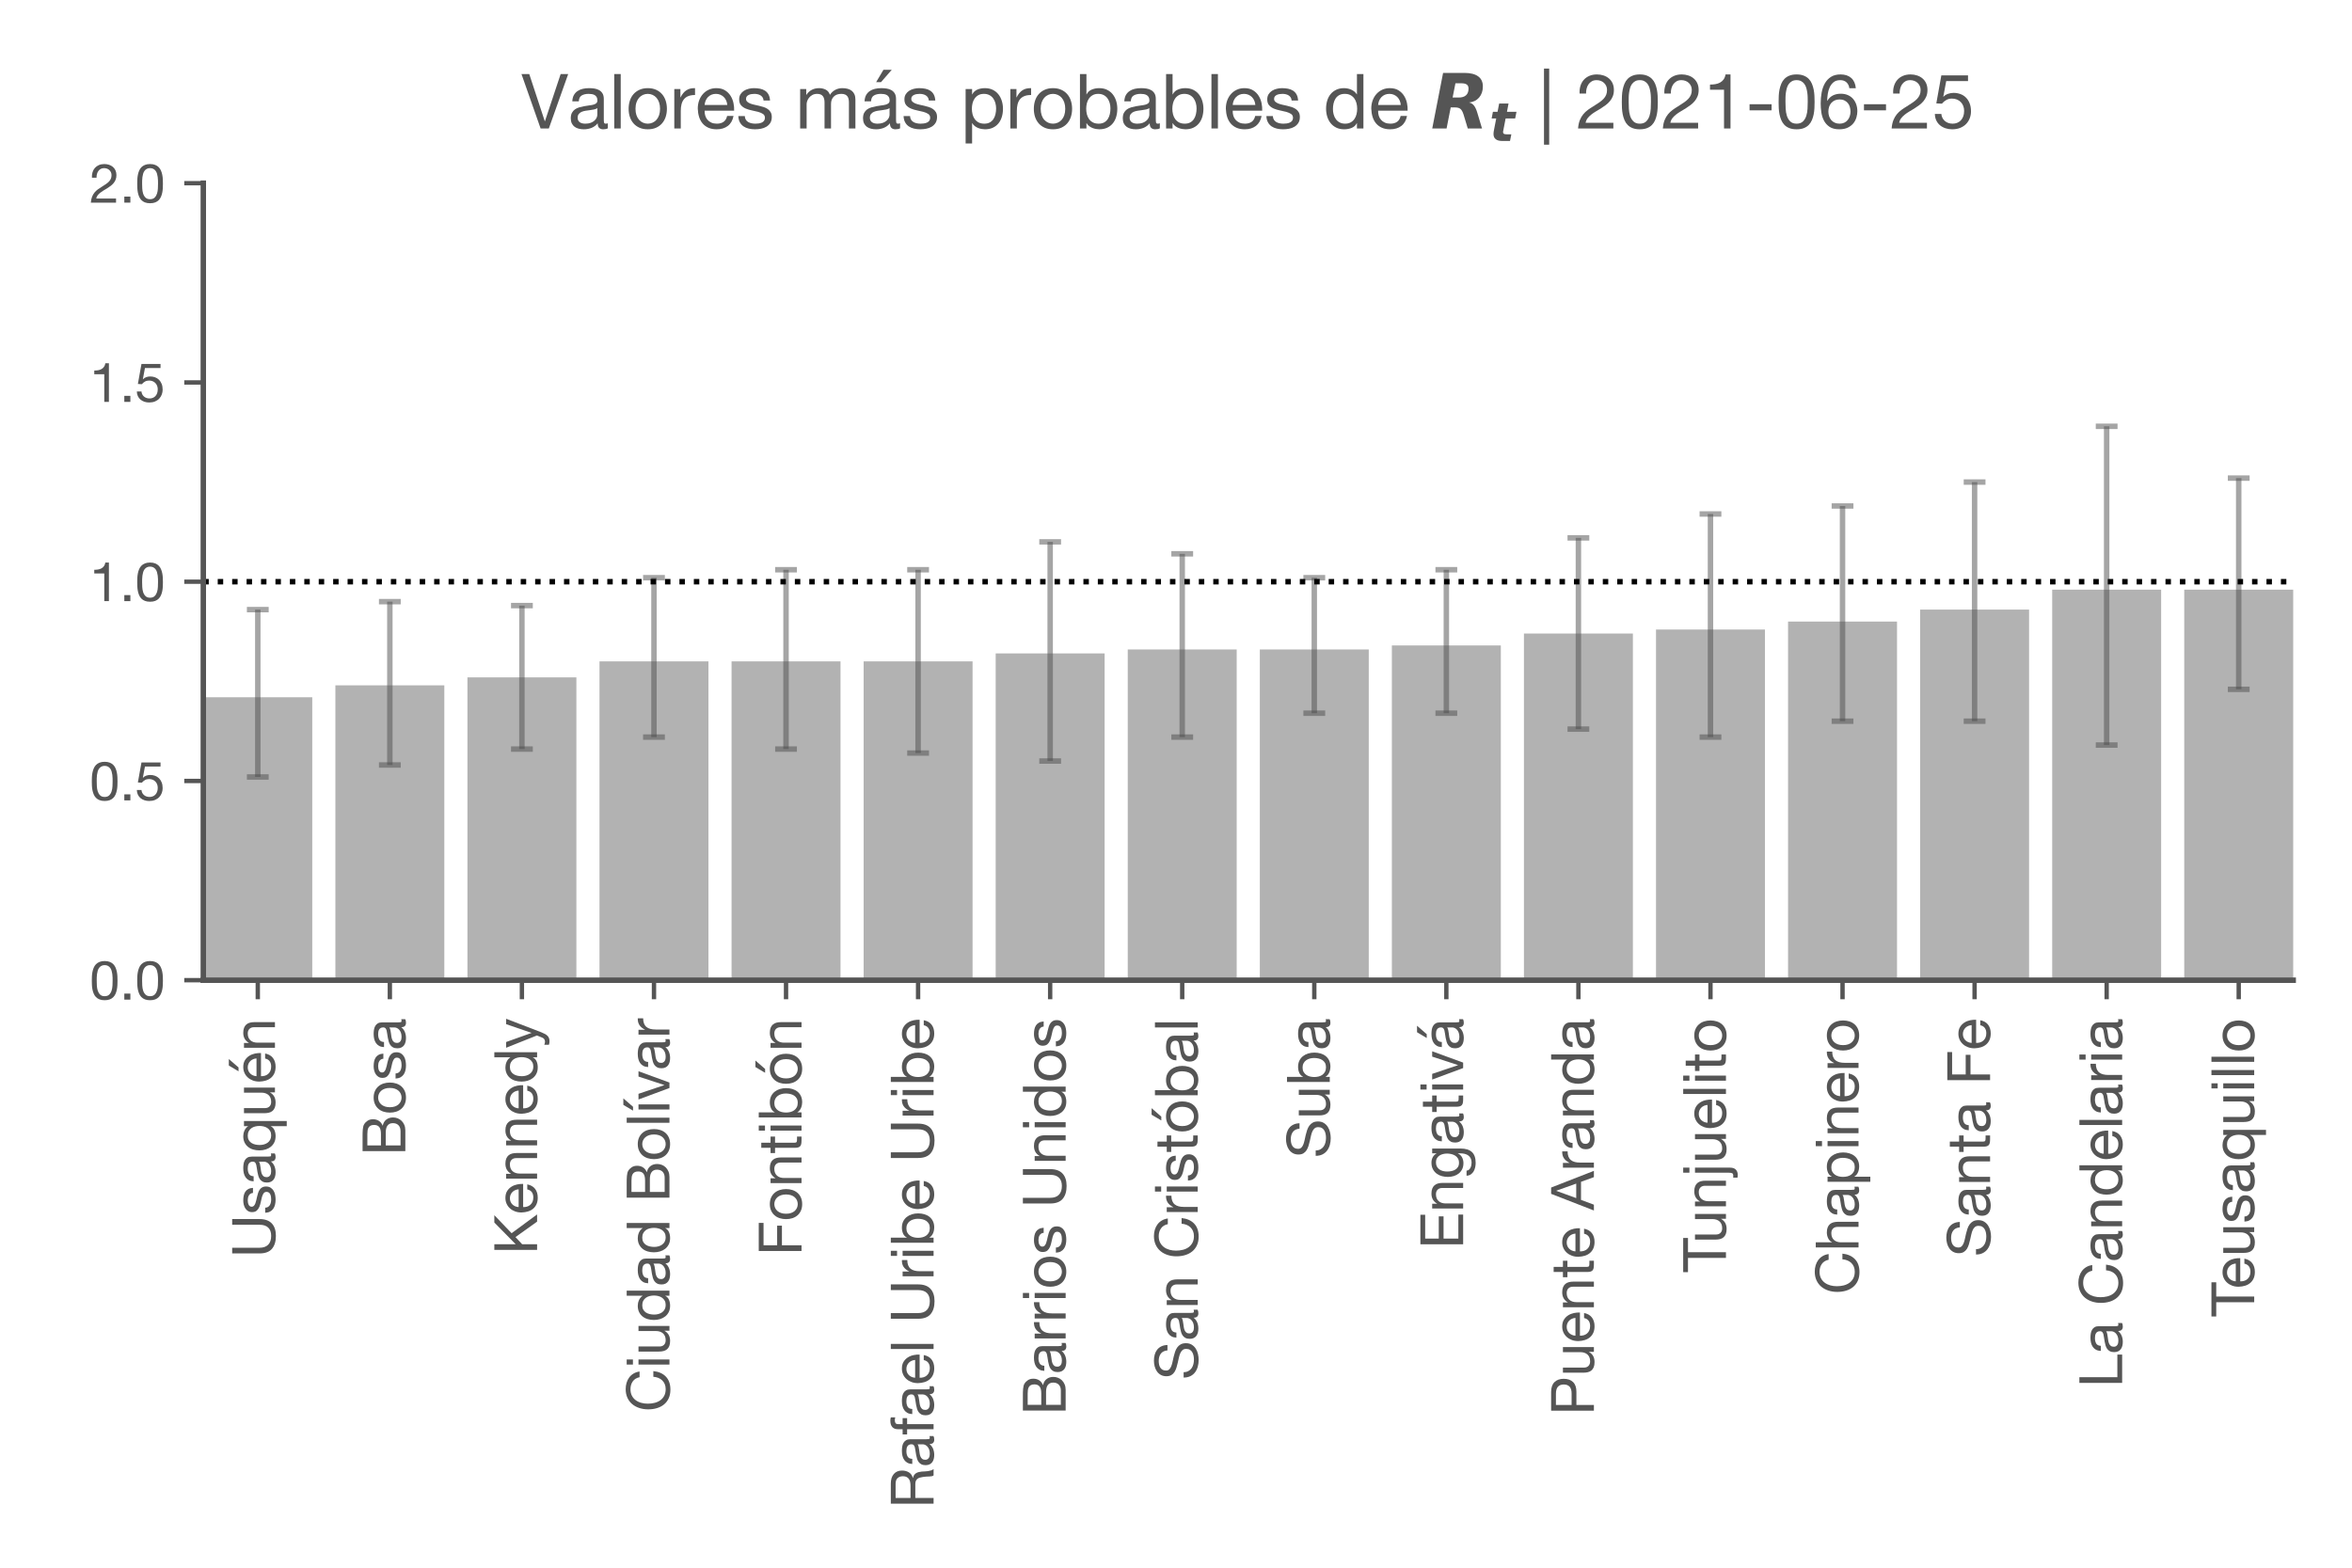 <?xml version="1.0" encoding="utf-8" standalone="no"?>
<!DOCTYPE svg PUBLIC "-//W3C//DTD SVG 1.1//EN"
  "http://www.w3.org/Graphics/SVG/1.1/DTD/svg11.dtd">
<!-- Created with matplotlib (https://matplotlib.org/) -->
<svg height="288pt" version="1.1" viewBox="0 0 432 288" width="432pt" xmlns="http://www.w3.org/2000/svg" xmlns:xlink="http://www.w3.org/1999/xlink">
 <defs>
  <style type="text/css">*{stroke-linecap:butt;stroke-linejoin:round;}</style>
 </defs>
 <g id="figure_1">
  <g id="patch_1">
   <path d="M 0 288 
L 432 288 
L 432 0 
L 0 0 
z
" style="fill:#ffffff;"/>
  </g>
  <g id="axes_1">
   <g id="patch_2">
    <path d="M 37.343 180.071 
L 421.2 180.071 
L 421.2 33.657 
L 37.343 33.657 
z
" style="fill:#ffffff;"/>
   </g>
   <g id="patch_3">
    <path clip-path="url(#p703926d33a)" d="M 37.343 180.071 
L 57.354 180.071 
L 57.354 128.094 
L 37.343 128.094 
z
" style="fill:#b2b2b2;"/>
   </g>
   <g id="patch_4">
    <path clip-path="url(#p703926d33a)" d="M 61.599 180.071 
L 81.611 180.071 
L 81.611 125.898 
L 61.599 125.898 
z
" style="fill:#b2b2b2;"/>
   </g>
   <g id="patch_5">
    <path clip-path="url(#p703926d33a)" d="M 85.856 180.071 
L 105.867 180.071 
L 105.867 124.434 
L 85.856 124.434 
z
" style="fill:#b2b2b2;"/>
   </g>
   <g id="patch_6">
    <path clip-path="url(#p703926d33a)" d="M 110.112 180.071 
L 130.123 180.071 
L 130.123 121.506 
L 110.112 121.506 
z
" style="fill:#b2b2b2;"/>
   </g>
   <g id="patch_7">
    <path clip-path="url(#p703926d33a)" d="M 134.368 180.071 
L 154.38 180.071 
L 154.38 121.506 
L 134.368 121.506 
z
" style="fill:#b2b2b2;"/>
   </g>
   <g id="patch_8">
    <path clip-path="url(#p703926d33a)" d="M 158.625 180.071 
L 178.636 180.071 
L 178.636 121.506 
L 158.625 121.506 
z
" style="fill:#b2b2b2;"/>
   </g>
   <g id="patch_9">
    <path clip-path="url(#p703926d33a)" d="M 182.881 180.071 
L 202.893 180.071 
L 202.893 120.042 
L 182.881 120.042 
z
" style="fill:#b2b2b2;"/>
   </g>
   <g id="patch_10">
    <path clip-path="url(#p703926d33a)" d="M 207.137 180.071 
L 227.149 180.071 
L 227.149 119.309 
L 207.137 119.309 
z
" style="fill:#b2b2b2;"/>
   </g>
   <g id="patch_11">
    <path clip-path="url(#p703926d33a)" d="M 231.394 180.071 
L 251.405 180.071 
L 251.405 119.309 
L 231.394 119.309 
z
" style="fill:#b2b2b2;"/>
   </g>
   <g id="patch_12">
    <path clip-path="url(#p703926d33a)" d="M 255.65 180.071 
L 275.662 180.071 
L 275.662 118.577 
L 255.65 118.577 
z
" style="fill:#b2b2b2;"/>
   </g>
   <g id="patch_13">
    <path clip-path="url(#p703926d33a)" d="M 279.907 180.071 
L 299.918 180.071 
L 299.918 116.381 
L 279.907 116.381 
z
" style="fill:#b2b2b2;"/>
   </g>
   <g id="patch_14">
    <path clip-path="url(#p703926d33a)" d="M 304.163 180.071 
L 324.174 180.071 
L 324.174 115.649 
L 304.163 115.649 
z
" style="fill:#b2b2b2;"/>
   </g>
   <g id="patch_15">
    <path clip-path="url(#p703926d33a)" d="M 328.419 180.071 
L 348.431 180.071 
L 348.431 114.185 
L 328.419 114.185 
z
" style="fill:#b2b2b2;"/>
   </g>
   <g id="patch_16">
    <path clip-path="url(#p703926d33a)" d="M 352.676 180.071 
L 372.687 180.071 
L 372.687 111.989 
L 352.676 111.989 
z
" style="fill:#b2b2b2;"/>
   </g>
   <g id="patch_17">
    <path clip-path="url(#p703926d33a)" d="M 376.932 180.071 
L 396.944 180.071 
L 396.944 108.328 
L 376.932 108.328 
z
" style="fill:#b2b2b2;"/>
   </g>
   <g id="patch_18">
    <path clip-path="url(#p703926d33a)" d="M 401.188 180.071 
L 421.2 180.071 
L 421.2 108.328 
L 401.188 108.328 
z
" style="fill:#b2b2b2;"/>
   </g>
   <g id="matplotlib.axis_1">
    <g id="xtick_1">
     <g id="line2d_1">
      <defs>
       <path d="M 0 0 
L 0 3.5 
" id="me5877b4703" style="stroke:#555555;stroke-width:0.8;"/>
      </defs>
      <g>
       <use style="fill:#555555;stroke:#555555;stroke-width:0.8;" x="47.349" xlink:href="#me5877b4703" y="180.071"/>
      </g>
     </g>
     <g id="text_1">
      <!-- Usaquén -->
      <g style="fill:#555555;" transform="translate(50.5 231.082)rotate(-90)scale(0.11 -0.11)">
       <defs>
        <path d="M 64.797 25.797 
L 64.797 71.406 
L 55.297 71.406 
L 55.297 25.797 
Q 55.297 16.203 50.547 11.25 
Q 45.797 6.297 36.703 6.297 
Q 27.094 6.297 22 11.25 
Q 16.906 16.203 16.906 25.797 
L 16.906 71.406 
L 7.406 71.406 
L 7.406 25.797 
Q 7.406 11.5 15.156 4.953 
Q 22.906 -1.594 36.703 -1.594 
Q 50.203 -1.594 57.5 5.25 
Q 64.797 12.094 64.797 25.797 
z
" id="HelveticaNeue-85"/>
        <path d="M 11.594 16.297 
L 3.094 16.297 
Q 3.297 11.5 5.094 8.141 
Q 6.906 4.797 9.906 2.75 
Q 12.906 0.703 16.797 -0.188 
Q 20.703 -1.094 25 -1.094 
Q 28.906 -1.094 32.844 -0.344 
Q 36.797 0.406 39.938 2.297 
Q 43.094 4.203 45.047 7.297 
Q 47 10.406 47 15.094 
Q 47 18.797 45.547 21.297 
Q 44.094 23.797 41.75 25.438 
Q 39.406 27.094 36.344 28.094 
Q 33.297 29.094 30.094 29.797 
Q 27.094 30.5 24.094 31.141 
Q 21.094 31.797 18.688 32.75 
Q 16.297 33.703 14.75 35.141 
Q 13.203 36.594 13.203 38.797 
Q 13.203 40.797 14.203 42.047 
Q 15.203 43.297 16.797 44.047 
Q 18.406 44.797 20.344 45.094 
Q 22.297 45.406 24.203 45.406 
Q 26.297 45.406 28.344 44.953 
Q 30.406 44.5 32.094 43.5 
Q 33.797 42.5 34.891 40.844 
Q 36 39.203 36.203 36.703 
L 44.703 36.703 
Q 44.406 41.406 42.703 44.547 
Q 41 47.703 38.141 49.547 
Q 35.297 51.406 31.594 52.156 
Q 27.906 52.906 23.5 52.906 
Q 20.094 52.906 16.641 52.047 
Q 13.203 51.203 10.453 49.453 
Q 7.703 47.703 5.953 44.891 
Q 4.203 42.094 4.203 38.203 
Q 4.203 33.203 6.703 30.391 
Q 9.203 27.594 12.953 26.047 
Q 16.703 24.5 21.094 23.641 
Q 25.5 22.797 29.25 21.75 
Q 33 20.703 35.5 19 
Q 38 17.297 38 14 
Q 38 11.594 36.797 10.047 
Q 35.594 8.5 33.75 7.703 
Q 31.906 6.906 29.703 6.594 
Q 27.5 6.297 25.5 6.297 
Q 22.906 6.297 20.453 6.797 
Q 18 7.297 16.047 8.438 
Q 14.094 9.594 12.891 11.547 
Q 11.703 13.5 11.594 16.297 
z
" id="HelveticaNeue-115"/>
        <path d="M 52.203 0.203 
Q 50 -1.094 46.094 -1.094 
Q 42.797 -1.094 40.844 0.75 
Q 38.906 2.594 38.906 6.797 
Q 35.406 2.594 30.75 0.75 
Q 26.094 -1.094 20.703 -1.094 
Q 17.203 -1.094 14.047 -0.297 
Q 10.906 0.5 8.594 2.203 
Q 6.297 3.906 4.938 6.656 
Q 3.594 9.406 3.594 13.297 
Q 3.594 17.703 5.094 20.5 
Q 6.594 23.297 9.047 25.047 
Q 11.5 26.797 14.641 27.688 
Q 17.797 28.594 21.094 29.203 
Q 24.594 29.906 27.75 30.25 
Q 30.906 30.594 33.297 31.25 
Q 35.703 31.906 37.094 33.156 
Q 38.5 34.406 38.5 36.797 
Q 38.5 39.594 37.453 41.297 
Q 36.406 43 34.75 43.891 
Q 33.094 44.797 31.047 45.094 
Q 29 45.406 27 45.406 
Q 21.594 45.406 18 43.344 
Q 14.406 41.297 14.094 35.594 
L 5.594 35.594 
Q 5.797 40.406 7.594 43.703 
Q 9.406 47 12.406 49.047 
Q 15.406 51.094 19.25 52 
Q 23.094 52.906 27.5 52.906 
Q 31 52.906 34.453 52.406 
Q 37.906 51.906 40.703 50.344 
Q 43.5 48.797 45.203 46 
Q 46.906 43.203 46.906 38.703 
L 46.906 12.094 
Q 46.906 9.094 47.25 7.688 
Q 47.594 6.297 49.594 6.297 
Q 50.703 6.297 52.203 6.797 
z
M 38.406 26.703 
Q 36.797 25.5 34.188 24.953 
Q 31.594 24.406 28.75 24.047 
Q 25.906 23.703 23 23.25 
Q 20.094 22.797 17.797 21.797 
Q 15.5 20.797 14.047 18.938 
Q 12.594 17.094 12.594 13.906 
Q 12.594 11.797 13.438 10.344 
Q 14.297 8.906 15.641 8 
Q 17 7.094 18.797 6.688 
Q 20.594 6.297 22.594 6.297 
Q 26.797 6.297 29.797 7.438 
Q 32.797 8.594 34.688 10.344 
Q 36.594 12.094 37.5 14.141 
Q 38.406 16.203 38.406 18 
z
" id="HelveticaNeue-97"/>
        <path d="M 12.594 25.406 
Q 12.594 29.203 13.391 32.797 
Q 14.203 36.406 16 39.203 
Q 17.797 42 20.797 43.703 
Q 23.797 45.406 28.094 45.406 
Q 32.5 45.406 35.594 43.75 
Q 38.703 42.094 40.641 39.391 
Q 42.594 36.703 43.5 33.141 
Q 44.406 29.594 44.406 25.797 
Q 44.406 22.203 43.547 18.703 
Q 42.703 15.203 40.797 12.453 
Q 38.906 9.703 35.906 8 
Q 32.906 6.297 28.594 6.297 
Q 24.5 6.297 21.453 7.891 
Q 18.406 9.5 16.453 12.203 
Q 14.5 14.906 13.547 18.344 
Q 12.594 21.797 12.594 25.406 
z
M 52.594 -19.703 
L 52.594 51.703 
L 44.094 51.703 
L 44.094 44.797 
L 43.906 44.797 
Q 42.5 47.094 40.453 48.641 
Q 38.406 50.203 36.094 51.141 
Q 33.797 52.094 31.5 52.5 
Q 29.203 52.906 27.203 52.906 
Q 21.297 52.906 16.844 50.75 
Q 12.406 48.594 9.453 44.938 
Q 6.5 41.297 5.047 36.391 
Q 3.594 31.5 3.594 26 
Q 3.594 20.5 5.094 15.594 
Q 6.594 10.703 9.547 7 
Q 12.5 3.297 16.953 1.094 
Q 21.406 -1.094 27.406 -1.094 
Q 32.797 -1.094 37.297 0.797 
Q 41.797 2.703 43.906 7 
L 44.094 7 
L 44.094 -19.703 
z
" id="HelveticaNeue-113"/>
        <path d="M 49.203 0 
L 49.203 51.703 
L 40.703 51.703 
L 40.703 22.5 
Q 40.703 19 39.75 16.047 
Q 38.797 13.094 36.891 10.891 
Q 35 8.703 32.141 7.5 
Q 29.297 6.297 25.406 6.297 
Q 20.5 6.297 17.703 9.094 
Q 14.906 11.906 14.906 16.703 
L 14.906 51.703 
L 6.406 51.703 
L 6.406 17.703 
Q 6.406 13.5 7.25 10.047 
Q 8.094 6.594 10.188 4.094 
Q 12.297 1.594 15.688 0.25 
Q 19.094 -1.094 24.203 -1.094 
Q 29.906 -1.094 34.094 1.156 
Q 38.297 3.406 41 8.203 
L 41.203 8.203 
L 41.203 0 
z
" id="HelveticaNeue-117"/>
        <path d="M 42.297 30.797 
L 12.594 30.797 
Q 12.797 33.797 13.891 36.438 
Q 15 39.094 16.891 41.094 
Q 18.797 43.094 21.438 44.25 
Q 24.094 45.406 27.406 45.406 
Q 30.594 45.406 33.25 44.25 
Q 35.906 43.094 37.844 41.141 
Q 39.797 39.203 40.938 36.5 
Q 42.094 33.797 42.297 30.797 
z
M 50.5 16.406 
L 42.094 16.406 
Q 41 11.297 37.547 8.797 
Q 34.094 6.297 28.703 6.297 
Q 24.5 6.297 21.391 7.688 
Q 18.297 9.094 16.297 11.438 
Q 14.297 13.797 13.391 16.844 
Q 12.5 19.906 12.594 23.297 
L 51.297 23.297 
Q 51.5 28 50.453 33.203 
Q 49.406 38.406 46.656 42.797 
Q 43.906 47.203 39.344 50.047 
Q 34.797 52.906 27.906 52.906 
Q 22.594 52.906 18.141 50.906 
Q 13.703 48.906 10.453 45.297 
Q 7.203 41.703 5.391 36.797 
Q 3.594 31.906 3.594 26 
Q 3.797 20.094 5.344 15.094 
Q 6.906 10.094 10 6.5 
Q 13.094 2.906 17.641 0.906 
Q 22.203 -1.094 28.406 -1.094 
Q 37.203 -1.094 43 3.297 
Q 48.797 7.703 50.5 16.406 
z
M 41.297 77 
L 27.203 60.797 
L 20.797 60.797 
L 30.406 77 
z
" id="HelveticaNeue-233"/>
        <path d="M 6.406 51.703 
L 6.406 0 
L 14.906 0 
L 14.906 29.203 
Q 14.906 32.703 15.844 35.641 
Q 16.797 38.594 18.688 40.797 
Q 20.594 43 23.438 44.203 
Q 26.297 45.406 30.203 45.406 
Q 35.094 45.406 37.891 42.594 
Q 40.703 39.797 40.703 35 
L 40.703 0 
L 49.203 0 
L 49.203 34 
Q 49.203 38.203 48.344 41.641 
Q 47.5 45.094 45.391 47.594 
Q 43.297 50.094 39.891 51.5 
Q 36.5 52.906 31.406 52.906 
Q 19.906 52.906 14.594 43.5 
L 14.406 43.5 
L 14.406 51.703 
z
" id="HelveticaNeue-110"/>
       </defs>
       <use xlink:href="#HelveticaNeue-85"/>
       <use x="72.2" xlink:href="#HelveticaNeue-115"/>
       <use x="122.2" xlink:href="#HelveticaNeue-97"/>
       <use x="175.9" xlink:href="#HelveticaNeue-113"/>
       <use x="235.2" xlink:href="#HelveticaNeue-117"/>
       <use x="290.8" xlink:href="#HelveticaNeue-233"/>
       <use x="344.5" xlink:href="#HelveticaNeue-110"/>
      </g>
     </g>
    </g>
    <g id="xtick_2">
     <g id="line2d_2">
      <g>
       <use style="fill:#555555;stroke:#555555;stroke-width:0.8;" x="71.605" xlink:href="#me5877b4703" y="180.071"/>
      </g>
     </g>
     <g id="text_2">
      <!-- Bosa -->
      <g style="fill:#555555;" transform="translate(74.449 212.328)rotate(-90)scale(0.11 -0.11)">
       <defs>
        <path d="M 17.297 40.703 
L 17.297 63.406 
L 36.297 63.406 
Q 39.406 63.406 42.156 63.047 
Q 44.906 62.703 47 61.5 
Q 49.094 60.297 50.297 58.094 
Q 51.5 55.906 51.5 52.094 
Q 51.5 46.406 47.953 43.547 
Q 44.406 40.703 36.297 40.703 
z
M 7.797 71.406 
L 7.797 0 
L 42.297 0 
Q 47.594 0 51.641 1.75 
Q 55.703 3.5 58.453 6.344 
Q 61.203 9.203 62.594 12.891 
Q 64 16.594 64 20.5 
Q 64 27.094 60.5 31.688 
Q 57 36.297 50.406 37.703 
L 50.406 37.906 
Q 55.5 39.906 58.25 44.047 
Q 61 48.203 61 53.906 
Q 61 59.297 58.547 63 
Q 56.094 66.703 52.594 68.797 
Q 51 69.797 48.75 70.297 
Q 46.5 70.797 43.891 71.047 
Q 41.297 71.297 38.641 71.344 
Q 36 71.406 33.703 71.406 
z
M 17.297 8 
L 17.297 32.703 
L 39 32.703 
Q 42 32.703 44.797 32.141 
Q 47.594 31.594 49.75 30.25 
Q 51.906 28.906 53.203 26.594 
Q 54.5 24.297 54.5 20.797 
Q 54.5 14.797 50.953 11.391 
Q 47.406 8 41.094 8 
z
" id="HelveticaNeue-66"/>
        <path d="M 12.594 25.797 
Q 12.594 30.5 13.844 34.141 
Q 15.094 37.797 17.297 40.297 
Q 19.5 42.797 22.453 44.094 
Q 25.406 45.406 28.703 45.406 
Q 32 45.406 34.953 44.094 
Q 37.906 42.797 40.094 40.297 
Q 42.297 37.797 43.547 34.141 
Q 44.797 30.5 44.797 25.797 
Q 44.797 21.094 43.547 17.438 
Q 42.297 13.797 40.094 11.344 
Q 37.906 8.906 34.953 7.594 
Q 32 6.297 28.703 6.297 
Q 25.406 6.297 22.453 7.594 
Q 19.5 8.906 17.297 11.344 
Q 15.094 13.797 13.844 17.438 
Q 12.594 21.094 12.594 25.797 
z
M 3.594 25.797 
Q 3.594 20.094 5.188 15.188 
Q 6.797 10.297 10 6.641 
Q 13.203 3 17.891 0.953 
Q 22.594 -1.094 28.703 -1.094 
Q 34.906 -1.094 39.547 0.953 
Q 44.203 3 47.391 6.641 
Q 50.594 10.297 52.188 15.188 
Q 53.797 20.094 53.797 25.797 
Q 53.797 31.5 52.188 36.453 
Q 50.594 41.406 47.391 45.047 
Q 44.203 48.703 39.547 50.797 
Q 34.906 52.906 28.703 52.906 
Q 22.594 52.906 17.891 50.797 
Q 13.203 48.703 10 45.047 
Q 6.797 41.406 5.188 36.453 
Q 3.594 31.5 3.594 25.797 
z
" id="HelveticaNeue-111"/>
       </defs>
       <use xlink:href="#HelveticaNeue-66"/>
       <use x="68.5" xlink:href="#HelveticaNeue-111"/>
       <use x="125.9" xlink:href="#HelveticaNeue-115"/>
       <use x="175.9" xlink:href="#HelveticaNeue-97"/>
      </g>
     </g>
    </g>
    <g id="xtick_3">
     <g id="line2d_3">
      <g>
       <use style="fill:#555555;stroke:#555555;stroke-width:0.8;" x="95.861" xlink:href="#me5877b4703" y="180.071"/>
      </g>
     </g>
     <g id="text_3">
      <!-- Kennedy -->
      <g style="fill:#555555;" transform="translate(98.65 230.477)rotate(-90)scale(0.11 -0.11)">
       <defs>
        <path d="M 7.797 71.406 
L 7.797 0 
L 17.297 0 
L 17.297 25 
L 29.203 36.094 
L 55 0 
L 67 0 
L 35.703 42.594 
L 65.797 71.406 
L 53.5 71.406 
L 17.297 35.797 
L 17.297 71.406 
z
" id="HelveticaNeue-75"/>
        <path d="M 42.297 30.797 
L 12.594 30.797 
Q 12.797 33.797 13.891 36.438 
Q 15 39.094 16.891 41.094 
Q 18.797 43.094 21.438 44.25 
Q 24.094 45.406 27.406 45.406 
Q 30.594 45.406 33.25 44.25 
Q 35.906 43.094 37.844 41.141 
Q 39.797 39.203 40.938 36.5 
Q 42.094 33.797 42.297 30.797 
z
M 50.5 16.406 
L 42.094 16.406 
Q 41 11.297 37.547 8.797 
Q 34.094 6.297 28.703 6.297 
Q 24.5 6.297 21.391 7.688 
Q 18.297 9.094 16.297 11.438 
Q 14.297 13.797 13.391 16.844 
Q 12.5 19.906 12.594 23.297 
L 51.297 23.297 
Q 51.5 28 50.453 33.203 
Q 49.406 38.406 46.656 42.797 
Q 43.906 47.203 39.344 50.047 
Q 34.797 52.906 27.906 52.906 
Q 22.594 52.906 18.141 50.906 
Q 13.703 48.906 10.453 45.297 
Q 7.203 41.703 5.391 36.797 
Q 3.594 31.906 3.594 26 
Q 3.797 20.094 5.344 15.094 
Q 6.906 10.094 10 6.5 
Q 13.094 2.906 17.641 0.906 
Q 22.203 -1.094 28.406 -1.094 
Q 37.203 -1.094 43 3.297 
Q 48.797 7.703 50.5 16.406 
z
" id="HelveticaNeue-101"/>
        <path d="M 12.594 25.406 
Q 12.594 29.203 13.391 32.797 
Q 14.203 36.406 16 39.203 
Q 17.797 42 20.797 43.703 
Q 23.797 45.406 28.094 45.406 
Q 32.5 45.406 35.594 43.75 
Q 38.703 42.094 40.641 39.391 
Q 42.594 36.703 43.5 33.141 
Q 44.406 29.594 44.406 25.797 
Q 44.406 22.203 43.547 18.703 
Q 42.703 15.203 40.797 12.453 
Q 38.906 9.703 35.906 8 
Q 32.906 6.297 28.594 6.297 
Q 24.5 6.297 21.453 7.891 
Q 18.406 9.5 16.453 12.203 
Q 14.5 14.906 13.547 18.344 
Q 12.594 21.797 12.594 25.406 
z
M 52.594 0 
L 52.594 71.406 
L 44.094 71.406 
L 44.094 44.797 
L 43.906 44.797 
Q 42.5 47.094 40.453 48.641 
Q 38.406 50.203 36.094 51.141 
Q 33.797 52.094 31.5 52.5 
Q 29.203 52.906 27.203 52.906 
Q 21.297 52.906 16.844 50.75 
Q 12.406 48.594 9.453 44.938 
Q 6.5 41.297 5.047 36.391 
Q 3.594 31.5 3.594 26 
Q 3.594 20.5 5.094 15.594 
Q 6.594 10.703 9.547 7 
Q 12.5 3.297 16.953 1.094 
Q 21.406 -1.094 27.406 -1.094 
Q 32.797 -1.094 37.297 0.797 
Q 41.797 2.703 43.906 7 
L 44.094 7 
L 44.094 0 
z
" id="HelveticaNeue-100"/>
        <path d="M 26.703 -6.906 
Q 25.203 -10.703 23.75 -13.297 
Q 22.297 -15.906 20.547 -17.547 
Q 18.797 -19.203 16.641 -19.953 
Q 14.5 -20.703 11.703 -20.703 
Q 10.203 -20.703 8.703 -20.5 
Q 7.203 -20.297 5.797 -19.797 
L 5.797 -12 
Q 6.906 -12.5 8.344 -12.844 
Q 9.797 -13.203 10.797 -13.203 
Q 13.406 -13.203 15.156 -11.953 
Q 16.906 -10.703 17.797 -8.406 
L 21.297 0.297 
L 0.797 51.703 
L 10.406 51.703 
L 25.5 9.406 
L 25.703 9.406 
L 40.203 51.703 
L 49.203 51.703 
z
" id="HelveticaNeue-121"/>
       </defs>
       <use xlink:href="#HelveticaNeue-75"/>
       <use x="66.7" xlink:href="#HelveticaNeue-101"/>
       <use x="120.4" xlink:href="#HelveticaNeue-110"/>
       <use x="176" xlink:href="#HelveticaNeue-110"/>
       <use x="231.6" xlink:href="#HelveticaNeue-101"/>
       <use x="285.3" xlink:href="#HelveticaNeue-100"/>
       <use x="344.6" xlink:href="#HelveticaNeue-121"/>
      </g>
     </g>
    </g>
    <g id="xtick_4">
     <g id="line2d_4">
      <g>
       <use style="fill:#555555;stroke:#555555;stroke-width:0.8;" x="120.118" xlink:href="#me5877b4703" y="180.071"/>
      </g>
     </g>
     <g id="text_4">
      <!-- Ciudad Bolívar -->
      <g style="fill:#555555;" transform="translate(122.961 259.386)rotate(-90)scale(0.11 -0.11)">
       <defs>
        <path d="M 58 49.906 
L 67.5 49.906 
Q 66.703 55.594 64.094 59.938 
Q 61.5 64.297 57.594 67.188 
Q 53.703 70.094 48.703 71.594 
Q 43.703 73.094 38.094 73.094 
Q 29.906 73.094 23.547 70.141 
Q 17.203 67.203 12.953 62.094 
Q 8.703 57 6.5 50.141 
Q 4.297 43.297 4.297 35.5 
Q 4.297 27.703 6.344 20.891 
Q 8.406 14.094 12.5 9.094 
Q 16.594 4.094 22.797 1.25 
Q 29 -1.594 37.297 -1.594 
Q 51 -1.594 58.891 5.906 
Q 66.797 13.406 68.203 26.906 
L 58.703 26.906 
Q 58.406 22.5 56.906 18.703 
Q 55.406 14.906 52.75 12.156 
Q 50.094 9.406 46.438 7.844 
Q 42.797 6.297 38.094 6.297 
Q 31.703 6.297 27.094 8.688 
Q 22.5 11.094 19.547 15.141 
Q 16.594 19.203 15.188 24.641 
Q 13.797 30.094 13.797 36.203 
Q 13.797 41.797 15.188 47 
Q 16.594 52.203 19.547 56.25 
Q 22.5 60.297 27.047 62.688 
Q 31.594 65.094 38 65.094 
Q 45.5 65.094 50.953 61.297 
Q 56.406 57.5 58 49.906 
z
" id="HelveticaNeue-67"/>
        <path d="M 15.406 61 
L 15.406 71.406 
L 6.906 71.406 
L 6.906 61 
z
M 6.906 51.703 
L 6.906 0 
L 15.406 0 
L 15.406 51.703 
z
" id="HelveticaNeue-105"/>
        <path id="HelveticaNeue-32"/>
        <path d="M 6.906 71.406 
L 6.906 0 
L 15.406 0 
L 15.406 71.406 
z
" id="HelveticaNeue-108"/>
        <path d="M 6.906 0 
L 15.406 0 
L 15.406 51.703 
L 6.906 51.703 
z
M 25.5 77 
L 11.406 60.797 
L 5 60.797 
L 14.594 77 
z
" id="HelveticaNeue-237"/>
        <path d="M 29.703 0 
L 48.594 51.703 
L 39.703 51.703 
L 25.594 8.594 
L 25.406 8.594 
L 10.906 51.703 
L 1.406 51.703 
L 20.594 0 
z
" id="HelveticaNeue-118"/>
        <path d="M 6.094 51.703 
L 6.094 0 
L 14.594 0 
L 14.594 23 
Q 14.594 28 15.594 31.844 
Q 16.594 35.703 18.797 38.391 
Q 21 41.094 24.594 42.5 
Q 28.203 43.906 33.297 43.906 
L 33.297 52.906 
Q 26.406 53.094 21.906 50.094 
Q 17.406 47.094 14.297 40.797 
L 14.094 40.797 
L 14.094 51.703 
z
" id="HelveticaNeue-114"/>
       </defs>
       <use xlink:href="#HelveticaNeue-67"/>
       <use x="72.2" xlink:href="#HelveticaNeue-105"/>
       <use x="94.4" xlink:href="#HelveticaNeue-117"/>
       <use x="150" xlink:href="#HelveticaNeue-100"/>
       <use x="209.3" xlink:href="#HelveticaNeue-97"/>
       <use x="263" xlink:href="#HelveticaNeue-100"/>
       <use x="322.3" xlink:href="#HelveticaNeue-32"/>
       <use x="350.1" xlink:href="#HelveticaNeue-66"/>
       <use x="418.6" xlink:href="#HelveticaNeue-111"/>
       <use x="476" xlink:href="#HelveticaNeue-108"/>
       <use x="498.2" xlink:href="#HelveticaNeue-237"/>
       <use x="520.4" xlink:href="#HelveticaNeue-118"/>
       <use x="570.4" xlink:href="#HelveticaNeue-97"/>
       <use x="624.1" xlink:href="#HelveticaNeue-114"/>
      </g>
     </g>
    </g>
    <g id="xtick_5">
     <g id="line2d_5">
      <g>
       <use style="fill:#555555;stroke:#555555;stroke-width:0.8;" x="144.374" xlink:href="#me5877b4703" y="180.071"/>
      </g>
     </g>
     <g id="text_5">
      <!-- Fontibón -->
      <g style="fill:#555555;" transform="translate(147.218 230.676)rotate(-90)scale(0.11 -0.11)">
       <defs>
        <path d="M 7.797 71.406 
L 7.797 0 
L 17.297 0 
L 17.297 32.703 
L 50.094 32.703 
L 50.094 40.703 
L 17.297 40.703 
L 17.297 63.406 
L 54.703 63.406 
L 54.703 71.406 
z
" id="HelveticaNeue-70"/>
        <path d="M 18.203 51.703 
L 18.203 67.203 
L 9.703 67.203 
L 9.703 51.703 
L 0.906 51.703 
L 0.906 44.203 
L 9.703 44.203 
L 9.703 11.297 
Q 9.703 7.703 10.391 5.5 
Q 11.094 3.297 12.547 2.094 
Q 14 0.906 16.344 0.453 
Q 18.703 0 22 0 
L 28.5 0 
L 28.5 7.5 
L 24.594 7.5 
Q 22.594 7.5 21.344 7.641 
Q 20.094 7.797 19.391 8.297 
Q 18.703 8.797 18.453 9.688 
Q 18.203 10.594 18.203 12.094 
L 18.203 44.203 
L 28.5 44.203 
L 28.5 51.703 
z
" id="HelveticaNeue-116"/>
        <path d="M 6.703 71.406 
L 6.703 0 
L 15.203 0 
L 15.203 6.906 
L 15.406 6.906 
Q 16.797 4.594 18.844 3.047 
Q 20.906 1.5 23.203 0.594 
Q 25.5 -0.297 27.844 -0.688 
Q 30.203 -1.094 32.094 -1.094 
Q 38 -1.094 42.453 1 
Q 46.906 3.094 49.844 6.75 
Q 52.797 10.406 54.25 15.297 
Q 55.703 20.203 55.703 25.703 
Q 55.703 31.203 54.203 36.094 
Q 52.703 41 49.75 44.75 
Q 46.797 48.5 42.344 50.703 
Q 37.906 52.906 31.906 52.906 
Q 26.5 52.906 22 50.953 
Q 17.5 49 15.406 44.703 
L 15.203 44.703 
L 15.203 71.406 
z
M 46.703 26.297 
Q 46.703 22.5 45.891 18.891 
Q 45.094 15.297 43.297 12.5 
Q 41.5 9.703 38.547 8 
Q 35.594 6.297 31.203 6.297 
Q 26.797 6.297 23.688 7.938 
Q 20.594 9.594 18.641 12.297 
Q 16.703 15 15.797 18.547 
Q 14.906 22.094 14.906 25.906 
Q 14.906 29.5 15.75 33 
Q 16.594 36.5 18.5 39.25 
Q 20.406 42 23.406 43.703 
Q 26.406 45.406 30.703 45.406 
Q 34.797 45.406 37.844 43.797 
Q 40.906 42.203 42.844 39.5 
Q 44.797 36.797 45.75 33.344 
Q 46.703 29.906 46.703 26.297 
z
" id="HelveticaNeue-98"/>
        <path d="M 12.594 25.797 
Q 12.594 30.5 13.844 34.141 
Q 15.094 37.797 17.297 40.297 
Q 19.5 42.797 22.453 44.094 
Q 25.406 45.406 28.703 45.406 
Q 32 45.406 34.953 44.094 
Q 37.906 42.797 40.094 40.297 
Q 42.297 37.797 43.547 34.141 
Q 44.797 30.5 44.797 25.797 
Q 44.797 21.094 43.547 17.438 
Q 42.297 13.797 40.094 11.344 
Q 37.906 8.906 34.953 7.594 
Q 32 6.297 28.703 6.297 
Q 25.406 6.297 22.453 7.594 
Q 19.5 8.906 17.297 11.344 
Q 15.094 13.797 13.844 17.438 
Q 12.594 21.094 12.594 25.797 
z
M 3.594 25.797 
Q 3.594 20.094 5.188 15.188 
Q 6.797 10.297 10 6.641 
Q 13.203 3 17.891 0.953 
Q 22.594 -1.094 28.703 -1.094 
Q 34.906 -1.094 39.547 0.953 
Q 44.203 3 47.391 6.641 
Q 50.594 10.297 52.188 15.188 
Q 53.797 20.094 53.797 25.797 
Q 53.797 31.5 52.188 36.453 
Q 50.594 41.406 47.391 45.047 
Q 44.203 48.703 39.547 50.797 
Q 34.906 52.906 28.703 52.906 
Q 22.594 52.906 17.891 50.797 
Q 13.203 48.703 10 45.047 
Q 6.797 41.406 5.188 36.453 
Q 3.594 31.5 3.594 25.797 
z
M 42.5 77 
L 28.406 60.797 
L 22 60.797 
L 31.594 77 
z
" id="HelveticaNeue-243"/>
       </defs>
       <use xlink:href="#HelveticaNeue-70"/>
       <use x="57.4" xlink:href="#HelveticaNeue-111"/>
       <use x="114.8" xlink:href="#HelveticaNeue-110"/>
       <use x="170.4" xlink:href="#HelveticaNeue-116"/>
       <use x="201.9" xlink:href="#HelveticaNeue-105"/>
       <use x="224.1" xlink:href="#HelveticaNeue-98"/>
       <use x="283.4" xlink:href="#HelveticaNeue-243"/>
       <use x="340.8" xlink:href="#HelveticaNeue-110"/>
      </g>
     </g>
    </g>
    <g id="xtick_6">
     <g id="line2d_6">
      <g>
       <use style="fill:#555555;stroke:#555555;stroke-width:0.8;" x="168.63" xlink:href="#me5877b4703" y="180.071"/>
      </g>
     </g>
     <g id="text_6">
      <!-- Rafael Uribe Uribe -->
      <g style="fill:#555555;" transform="translate(171.474 277.096)rotate(-90)scale(0.11 -0.11)">
       <defs>
        <path d="M 7.797 71.406 
L 7.797 0 
L 17.297 0 
L 17.297 30.5 
L 40.5 30.5 
Q 44 30.5 46.094 29.453 
Q 48.203 28.406 49.5 26.656 
Q 50.797 24.906 51.391 22.547 
Q 52 20.203 52.406 17.594 
Q 52.906 15 53 12.297 
Q 53.094 9.594 53.188 7.25 
Q 53.297 4.906 53.641 3 
Q 54 1.094 55 0 
L 65.594 0 
Q 64.094 1.797 63.344 4.141 
Q 62.594 6.5 62.188 9.094 
Q 61.797 11.703 61.688 14.391 
Q 61.594 17.094 61.406 19.703 
Q 61.094 22.297 60.547 24.688 
Q 60 27.094 58.844 29.047 
Q 57.703 31 55.75 32.391 
Q 53.797 33.797 50.703 34.406 
L 50.703 34.594 
Q 57.203 36.406 60.141 41.297 
Q 63.094 46.203 63.094 52.703 
Q 63.094 61.406 57.344 66.406 
Q 51.594 71.406 41.406 71.406 
z
M 37.094 38.5 
L 17.297 38.5 
L 17.297 63.406 
L 40.906 63.406 
Q 47.594 63.406 50.594 60 
Q 53.594 56.594 53.594 51.203 
Q 53.594 47.297 52.25 44.844 
Q 50.906 42.406 48.656 40.953 
Q 46.406 39.5 43.406 39 
Q 40.406 38.5 37.094 38.5 
z
" id="HelveticaNeue-82"/>
        <path d="M 9.906 44.203 
L 9.906 0 
L 18.406 0 
L 18.406 44.203 
L 28.406 44.203 
L 28.406 51.703 
L 18.406 51.703 
L 18.406 58.906 
Q 18.406 62.297 20.094 63.5 
Q 21.797 64.703 24.906 64.703 
Q 26 64.703 27.297 64.547 
Q 28.594 64.406 29.703 64 
L 29.703 71.406 
Q 28.5 71.797 26.953 72 
Q 25.406 72.203 24.203 72.203 
Q 17.203 72.203 13.547 68.953 
Q 9.906 65.703 9.906 59.406 
L 9.906 51.703 
L 1.203 51.703 
L 1.203 44.203 
z
" id="HelveticaNeue-102"/>
       </defs>
       <use xlink:href="#HelveticaNeue-82"/>
       <use x="68.5" xlink:href="#HelveticaNeue-97"/>
       <use x="122.2" xlink:href="#HelveticaNeue-102"/>
       <use x="151.8" xlink:href="#HelveticaNeue-97"/>
       <use x="205.5" xlink:href="#HelveticaNeue-101"/>
       <use x="259.2" xlink:href="#HelveticaNeue-108"/>
       <use x="281.4" xlink:href="#HelveticaNeue-32"/>
       <use x="309.2" xlink:href="#HelveticaNeue-85"/>
       <use x="381.4" xlink:href="#HelveticaNeue-114"/>
       <use x="414.7" xlink:href="#HelveticaNeue-105"/>
       <use x="436.9" xlink:href="#HelveticaNeue-98"/>
       <use x="496.2" xlink:href="#HelveticaNeue-101"/>
       <use x="549.9" xlink:href="#HelveticaNeue-32"/>
       <use x="577.7" xlink:href="#HelveticaNeue-85"/>
       <use x="649.9" xlink:href="#HelveticaNeue-114"/>
       <use x="683.2" xlink:href="#HelveticaNeue-105"/>
       <use x="705.4" xlink:href="#HelveticaNeue-98"/>
       <use x="764.7" xlink:href="#HelveticaNeue-101"/>
      </g>
     </g>
    </g>
    <g id="xtick_7">
     <g id="line2d_7">
      <g>
       <use style="fill:#555555;stroke:#555555;stroke-width:0.8;" x="192.887" xlink:href="#me5877b4703" y="180.071"/>
      </g>
     </g>
     <g id="text_7">
      <!-- Barrios Unidos -->
      <g style="fill:#555555;" transform="translate(195.731 259.991)rotate(-90)scale(0.11 -0.11)">
       <use xlink:href="#HelveticaNeue-66"/>
       <use x="68.5" xlink:href="#HelveticaNeue-97"/>
       <use x="122.2" xlink:href="#HelveticaNeue-114"/>
       <use x="155.5" xlink:href="#HelveticaNeue-114"/>
       <use x="188.8" xlink:href="#HelveticaNeue-105"/>
       <use x="211" xlink:href="#HelveticaNeue-111"/>
       <use x="268.4" xlink:href="#HelveticaNeue-115"/>
       <use x="318.4" xlink:href="#HelveticaNeue-32"/>
       <use x="346.2" xlink:href="#HelveticaNeue-85"/>
       <use x="418.4" xlink:href="#HelveticaNeue-110"/>
       <use x="474" xlink:href="#HelveticaNeue-105"/>
       <use x="496.2" xlink:href="#HelveticaNeue-100"/>
       <use x="555.5" xlink:href="#HelveticaNeue-111"/>
       <use x="612.9" xlink:href="#HelveticaNeue-115"/>
      </g>
     </g>
    </g>
    <g id="xtick_8">
     <g id="line2d_8">
      <g>
       <use style="fill:#555555;stroke:#555555;stroke-width:0.8;" x="217.143" xlink:href="#me5877b4703" y="180.071"/>
      </g>
     </g>
     <g id="text_8">
      <!-- San Cristóbal -->
      <g style="fill:#555555;" transform="translate(219.987 253.479)rotate(-90)scale(0.11 -0.11)">
       <defs>
        <path d="M 49.094 50.5 
L 58.094 50.5 
Q 57.906 56.406 55.844 60.656 
Q 53.797 64.906 50.25 67.703 
Q 46.703 70.5 42 71.797 
Q 37.297 73.094 31.797 73.094 
Q 26.906 73.094 22.25 71.844 
Q 17.594 70.594 13.938 68.047 
Q 10.297 65.5 8.094 61.547 
Q 5.906 57.594 5.906 52.203 
Q 5.906 47.297 7.844 44.047 
Q 9.797 40.797 13.047 38.75 
Q 16.297 36.703 20.391 35.453 
Q 24.5 34.203 28.75 33.25 
Q 33 32.297 37.094 31.391 
Q 41.203 30.5 44.453 29.047 
Q 47.703 27.594 49.641 25.297 
Q 51.594 23 51.594 19.297 
Q 51.594 15.406 50 12.906 
Q 48.406 10.406 45.797 8.953 
Q 43.203 7.5 39.953 6.891 
Q 36.703 6.297 33.5 6.297 
Q 29.5 6.297 25.703 7.297 
Q 21.906 8.297 19.047 10.391 
Q 16.203 12.5 14.453 15.75 
Q 12.703 19 12.703 23.5 
L 3.703 23.5 
Q 3.703 17 6.047 12.25 
Q 8.406 7.5 12.453 4.453 
Q 16.5 1.406 21.844 -0.094 
Q 27.203 -1.594 33.203 -1.594 
Q 38.094 -1.594 43.047 -0.438 
Q 48 0.703 52 3.25 
Q 56 5.797 58.547 9.844 
Q 61.094 13.906 61.094 19.594 
Q 61.094 24.906 59.141 28.406 
Q 57.203 31.906 53.953 34.203 
Q 50.703 36.5 46.594 37.844 
Q 42.5 39.203 38.25 40.203 
Q 34 41.203 29.891 42.047 
Q 25.797 42.906 22.547 44.203 
Q 19.297 45.5 17.344 47.547 
Q 15.406 49.594 15.406 52.906 
Q 15.406 56.406 16.75 58.75 
Q 18.094 61.094 20.344 62.5 
Q 22.594 63.906 25.5 64.5 
Q 28.406 65.094 31.406 65.094 
Q 38.797 65.094 43.547 61.641 
Q 48.297 58.203 49.094 50.5 
z
" id="HelveticaNeue-83"/>
       </defs>
       <use xlink:href="#HelveticaNeue-83"/>
       <use x="64.8" xlink:href="#HelveticaNeue-97"/>
       <use x="118.5" xlink:href="#HelveticaNeue-110"/>
       <use x="174.1" xlink:href="#HelveticaNeue-32"/>
       <use x="201.9" xlink:href="#HelveticaNeue-67"/>
       <use x="274.1" xlink:href="#HelveticaNeue-114"/>
       <use x="307.4" xlink:href="#HelveticaNeue-105"/>
       <use x="329.6" xlink:href="#HelveticaNeue-115"/>
       <use x="379.6" xlink:href="#HelveticaNeue-116"/>
       <use x="411.1" xlink:href="#HelveticaNeue-243"/>
       <use x="468.5" xlink:href="#HelveticaNeue-98"/>
       <use x="527.8" xlink:href="#HelveticaNeue-97"/>
       <use x="581.5" xlink:href="#HelveticaNeue-108"/>
      </g>
     </g>
    </g>
    <g id="xtick_9">
     <g id="line2d_9">
      <g>
       <use style="fill:#555555;stroke:#555555;stroke-width:0.8;" x="241.4" xlink:href="#me5877b4703" y="180.071"/>
      </g>
     </g>
     <g id="text_9">
      <!-- Suba -->
      <g style="fill:#555555;" transform="translate(244.243 212.744)rotate(-90)scale(0.11 -0.11)">
       <use xlink:href="#HelveticaNeue-83"/>
       <use x="64.8" xlink:href="#HelveticaNeue-117"/>
       <use x="120.4" xlink:href="#HelveticaNeue-98"/>
       <use x="179.7" xlink:href="#HelveticaNeue-97"/>
      </g>
     </g>
    </g>
    <g id="xtick_10">
     <g id="line2d_10">
      <g>
       <use style="fill:#555555;stroke:#555555;stroke-width:0.8;" x="265.656" xlink:href="#me5877b4703" y="180.071"/>
      </g>
     </g>
     <g id="text_10">
      <!-- Engativá -->
      <g style="fill:#555555;" transform="translate(268.741 229.444)rotate(-90)scale(0.11 -0.11)">
       <defs>
        <path d="M 7.797 71.406 
L 7.797 0 
L 57.406 0 
L 57.406 8 
L 17.297 8 
L 17.297 32.703 
L 54.406 32.703 
L 54.406 40.703 
L 17.297 40.703 
L 17.297 63.406 
L 57.094 63.406 
L 57.094 71.406 
z
" id="HelveticaNeue-69"/>
        <path d="M 51 4.406 
L 51 51.703 
L 43 51.703 
L 43 44.297 
L 42.906 44.297 
Q 40.594 48.594 36.5 50.75 
Q 32.406 52.906 27.5 52.906 
Q 20.797 52.906 16.188 50.344 
Q 11.594 47.797 8.797 43.844 
Q 6 39.906 4.797 35.047 
Q 3.594 30.203 3.594 25.594 
Q 3.594 20.297 5.047 15.547 
Q 6.5 10.797 9.391 7.25 
Q 12.297 3.703 16.594 1.594 
Q 20.906 -0.5 26.703 -0.5 
Q 31.703 -0.5 36.141 1.75 
Q 40.594 4 42.797 8.797 
L 43 8.797 
L 43 5.406 
Q 43 1.094 42.141 -2.5 
Q 41.297 -6.094 39.391 -8.641 
Q 37.5 -11.203 34.594 -12.641 
Q 31.703 -14.094 27.5 -14.094 
Q 25.406 -14.094 23.094 -13.641 
Q 20.797 -13.203 18.844 -12.203 
Q 16.906 -11.203 15.547 -9.594 
Q 14.203 -8 14.094 -5.703 
L 5.594 -5.703 
Q 5.797 -9.906 7.797 -12.797 
Q 9.797 -15.703 12.844 -17.5 
Q 15.906 -19.297 19.656 -20.094 
Q 23.406 -20.906 27 -20.906 
Q 39.406 -20.906 45.203 -14.594 
Q 51 -8.297 51 4.406 
z
M 27.203 6.906 
Q 23 6.906 20.203 8.656 
Q 17.406 10.406 15.703 13.25 
Q 14 16.094 13.297 19.594 
Q 12.594 23.094 12.594 26.594 
Q 12.594 30.297 13.438 33.688 
Q 14.297 37.094 16.141 39.688 
Q 18 42.297 20.891 43.844 
Q 23.797 45.406 27.906 45.406 
Q 31.906 45.406 34.703 43.797 
Q 37.5 42.203 39.25 39.547 
Q 41 36.906 41.797 33.594 
Q 42.594 30.297 42.594 26.906 
Q 42.594 23.297 41.75 19.688 
Q 40.906 16.094 39.094 13.25 
Q 37.297 10.406 34.344 8.656 
Q 31.406 6.906 27.203 6.906 
z
" id="HelveticaNeue-103"/>
        <path d="M 52.203 0.203 
Q 50 -1.094 46.094 -1.094 
Q 42.797 -1.094 40.844 0.75 
Q 38.906 2.594 38.906 6.797 
Q 35.406 2.594 30.75 0.75 
Q 26.094 -1.094 20.703 -1.094 
Q 17.203 -1.094 14.047 -0.297 
Q 10.906 0.5 8.594 2.203 
Q 6.297 3.906 4.938 6.656 
Q 3.594 9.406 3.594 13.297 
Q 3.594 17.703 5.094 20.5 
Q 6.594 23.297 9.047 25.047 
Q 11.5 26.797 14.641 27.688 
Q 17.797 28.594 21.094 29.203 
Q 24.594 29.906 27.75 30.25 
Q 30.906 30.594 33.297 31.25 
Q 35.703 31.906 37.094 33.156 
Q 38.5 34.406 38.5 36.797 
Q 38.5 39.594 37.453 41.297 
Q 36.406 43 34.75 43.891 
Q 33.094 44.797 31.047 45.094 
Q 29 45.406 27 45.406 
Q 21.594 45.406 18 43.344 
Q 14.406 41.297 14.094 35.594 
L 5.594 35.594 
Q 5.797 40.406 7.594 43.703 
Q 9.406 47 12.406 49.047 
Q 15.406 51.094 19.25 52 
Q 23.094 52.906 27.5 52.906 
Q 31 52.906 34.453 52.406 
Q 37.906 51.906 40.703 50.344 
Q 43.5 48.797 45.203 46 
Q 46.906 43.203 46.906 38.703 
L 46.906 12.094 
Q 46.906 9.094 47.25 7.688 
Q 47.594 6.297 49.594 6.297 
Q 50.703 6.297 52.203 6.797 
z
M 38.406 26.703 
Q 36.797 25.5 34.188 24.953 
Q 31.594 24.406 28.75 24.047 
Q 25.906 23.703 23 23.25 
Q 20.094 22.797 17.797 21.797 
Q 15.5 20.797 14.047 18.938 
Q 12.594 17.094 12.594 13.906 
Q 12.594 11.797 13.438 10.344 
Q 14.297 8.906 15.641 8 
Q 17 7.094 18.797 6.688 
Q 20.594 6.297 22.594 6.297 
Q 26.797 6.297 29.797 7.438 
Q 32.797 8.594 34.688 10.344 
Q 36.594 12.094 37.5 14.141 
Q 38.406 16.203 38.406 18 
z
M 41.297 77 
L 27.203 60.797 
L 20.797 60.797 
L 30.406 77 
z
" id="HelveticaNeue-225"/>
       </defs>
       <use xlink:href="#HelveticaNeue-69"/>
       <use x="61.1" xlink:href="#HelveticaNeue-110"/>
       <use x="116.7" xlink:href="#HelveticaNeue-103"/>
       <use x="174.1" xlink:href="#HelveticaNeue-97"/>
       <use x="227.8" xlink:href="#HelveticaNeue-116"/>
       <use x="259.3" xlink:href="#HelveticaNeue-105"/>
       <use x="281.5" xlink:href="#HelveticaNeue-118"/>
       <use x="331.5" xlink:href="#HelveticaNeue-225"/>
      </g>
     </g>
    </g>
    <g id="xtick_11">
     <g id="line2d_11">
      <g>
       <use style="fill:#555555;stroke:#555555;stroke-width:0.8;" x="289.912" xlink:href="#me5877b4703" y="180.071"/>
      </g>
     </g>
     <g id="text_11">
      <!-- Puente Aranda -->
      <g style="fill:#555555;" transform="translate(292.756 260.01)rotate(-90)scale(0.11 -0.11)">
       <defs>
        <path d="M 17.297 37.203 
L 17.297 63.406 
L 35.906 63.406 
Q 44 63.406 47.75 60.047 
Q 51.5 56.703 51.5 50.297 
Q 51.5 43.906 47.75 40.5 
Q 44 37.094 35.906 37.203 
z
M 7.797 71.406 
L 7.797 0 
L 17.297 0 
L 17.297 29.203 
L 39.094 29.203 
Q 49.906 29.094 55.453 34.688 
Q 61 40.297 61 50.297 
Q 61 60.297 55.453 65.844 
Q 49.906 71.406 39.094 71.406 
z
" id="HelveticaNeue-80"/>
        <path d="M 20.094 29.5 
L 32.203 62.797 
L 32.406 62.797 
L 44.297 29.5 
z
M 27.203 71.406 
L -0.594 0 
L 9.094 0 
L 17.094 21.5 
L 47.297 21.5 
L 55.094 0 
L 65.594 0 
L 37.703 71.406 
z
" id="HelveticaNeue-65"/>
       </defs>
       <use xlink:href="#HelveticaNeue-80"/>
       <use x="64.8" xlink:href="#HelveticaNeue-117"/>
       <use x="120.4" xlink:href="#HelveticaNeue-101"/>
       <use x="174.1" xlink:href="#HelveticaNeue-110"/>
       <use x="229.7" xlink:href="#HelveticaNeue-116"/>
       <use x="261.2" xlink:href="#HelveticaNeue-101"/>
       <use x="314.9" xlink:href="#HelveticaNeue-32"/>
       <use x="342.7" xlink:href="#HelveticaNeue-65"/>
       <use x="407.5" xlink:href="#HelveticaNeue-114"/>
       <use x="440.8" xlink:href="#HelveticaNeue-97"/>
       <use x="494.5" xlink:href="#HelveticaNeue-110"/>
       <use x="550.1" xlink:href="#HelveticaNeue-100"/>
       <use x="609.4" xlink:href="#HelveticaNeue-97"/>
      </g>
     </g>
    </g>
    <g id="xtick_12">
     <g id="line2d_12">
      <g>
       <use style="fill:#555555;stroke:#555555;stroke-width:0.8;" x="314.169" xlink:href="#me5877b4703" y="180.071"/>
      </g>
     </g>
     <g id="text_12">
      <!-- Tunjuelito -->
      <g style="fill:#555555;" transform="translate(317.012 233.729)rotate(-90)scale(0.11 -0.11)">
       <defs>
        <path d="M 24 63.406 
L 24 0 
L 33.5 0 
L 33.5 63.406 
L 57.297 63.406 
L 57.297 71.406 
L 0.203 71.406 
L 0.203 63.406 
z
" id="HelveticaNeue-84"/>
        <path d="M 15.406 61 
L 15.406 71.406 
L 6.906 71.406 
L 6.906 61 
z
M 15.406 -6.5 
L 15.406 51.703 
L 6.906 51.703 
L 6.906 -5.094 
Q 6.906 -9.094 5.906 -10.641 
Q 4.906 -12.203 2.094 -12.203 
L 0.297 -12.203 
Q -0.094 -12.203 -0.438 -12.141 
Q -0.797 -12.094 -1.297 -12 
L -1.297 -19.297 
Q 0.703 -19.703 3 -19.703 
Q 8.703 -19.703 12.047 -16.547 
Q 15.406 -13.406 15.406 -6.5 
z
" id="HelveticaNeue-106"/>
       </defs>
       <use xlink:href="#HelveticaNeue-84"/>
       <use x="48.15" xlink:href="#HelveticaNeue-117"/>
       <use x="103.75" xlink:href="#HelveticaNeue-110"/>
       <use x="159.35" xlink:href="#HelveticaNeue-106"/>
       <use x="181.55" xlink:href="#HelveticaNeue-117"/>
       <use x="237.15" xlink:href="#HelveticaNeue-101"/>
       <use x="290.85" xlink:href="#HelveticaNeue-108"/>
       <use x="313.05" xlink:href="#HelveticaNeue-105"/>
       <use x="335.25" xlink:href="#HelveticaNeue-116"/>
       <use x="366.75" xlink:href="#HelveticaNeue-111"/>
      </g>
     </g>
    </g>
    <g id="xtick_13">
     <g id="line2d_13">
      <g>
       <use style="fill:#555555;stroke:#555555;stroke-width:0.8;" x="338.425" xlink:href="#me5877b4703" y="180.071"/>
      </g>
     </g>
     <g id="text_13">
      <!-- Chapinero -->
      <g style="fill:#555555;" transform="translate(341.362 237.809)rotate(-90)scale(0.11 -0.11)">
       <defs>
        <path d="M 6.406 71.406 
L 6.406 0 
L 14.906 0 
L 14.906 29.203 
Q 14.906 32.703 15.844 35.641 
Q 16.797 38.594 18.688 40.797 
Q 20.594 43 23.438 44.203 
Q 26.297 45.406 30.203 45.406 
Q 35.094 45.406 37.891 42.594 
Q 40.703 39.797 40.703 35 
L 40.703 0 
L 49.203 0 
L 49.203 34 
Q 49.203 38.203 48.344 41.641 
Q 47.5 45.094 45.391 47.594 
Q 43.297 50.094 39.891 51.5 
Q 36.5 52.906 31.406 52.906 
Q 29.094 52.906 26.641 52.406 
Q 24.203 51.906 21.953 50.844 
Q 19.703 49.797 17.891 48.141 
Q 16.094 46.5 15.094 44.094 
L 14.906 44.094 
L 14.906 71.406 
z
" id="HelveticaNeue-104"/>
        <path d="M 6.703 51.703 
L 6.703 -19.703 
L 15.203 -19.703 
L 15.203 6.906 
L 15.406 6.906 
Q 16.797 4.594 18.844 3.047 
Q 20.906 1.5 23.203 0.594 
Q 25.5 -0.297 27.844 -0.688 
Q 30.203 -1.094 32.094 -1.094 
Q 38 -1.094 42.453 1 
Q 46.906 3.094 49.844 6.75 
Q 52.797 10.406 54.25 15.297 
Q 55.703 20.203 55.703 25.703 
Q 55.703 31.203 54.203 36.094 
Q 52.703 41 49.75 44.75 
Q 46.797 48.5 42.344 50.703 
Q 37.906 52.906 31.906 52.906 
Q 26.5 52.906 22 50.953 
Q 17.5 49 15.406 44.703 
L 15.203 44.703 
L 15.203 51.703 
z
M 46.703 26.297 
Q 46.703 22.5 45.891 18.891 
Q 45.094 15.297 43.297 12.5 
Q 41.5 9.703 38.547 8 
Q 35.594 6.297 31.203 6.297 
Q 26.797 6.297 23.688 7.938 
Q 20.594 9.594 18.641 12.297 
Q 16.703 15 15.797 18.547 
Q 14.906 22.094 14.906 25.906 
Q 14.906 29.5 15.75 33 
Q 16.594 36.5 18.5 39.25 
Q 20.406 42 23.406 43.703 
Q 26.406 45.406 30.703 45.406 
Q 34.797 45.406 37.844 43.797 
Q 40.906 42.203 42.844 39.5 
Q 44.797 36.797 45.75 33.344 
Q 46.703 29.906 46.703 26.297 
z
" id="HelveticaNeue-112"/>
       </defs>
       <use xlink:href="#HelveticaNeue-67"/>
       <use x="72.2" xlink:href="#HelveticaNeue-104"/>
       <use x="127.8" xlink:href="#HelveticaNeue-97"/>
       <use x="181.5" xlink:href="#HelveticaNeue-112"/>
       <use x="240.8" xlink:href="#HelveticaNeue-105"/>
       <use x="263" xlink:href="#HelveticaNeue-110"/>
       <use x="318.6" xlink:href="#HelveticaNeue-101"/>
       <use x="372.3" xlink:href="#HelveticaNeue-114"/>
       <use x="403.85" xlink:href="#HelveticaNeue-111"/>
      </g>
     </g>
    </g>
    <g id="xtick_14">
     <g id="line2d_14">
      <g>
       <use style="fill:#555555;stroke:#555555;stroke-width:0.8;" x="362.681" xlink:href="#me5877b4703" y="180.071"/>
      </g>
     </g>
     <g id="text_14">
      <!-- Santa Fe -->
      <g style="fill:#555555;" transform="translate(365.525 230.874)rotate(-90)scale(0.11 -0.11)">
       <use xlink:href="#HelveticaNeue-83"/>
       <use x="64.8" xlink:href="#HelveticaNeue-97"/>
       <use x="118.5" xlink:href="#HelveticaNeue-110"/>
       <use x="174.1" xlink:href="#HelveticaNeue-116"/>
       <use x="205.6" xlink:href="#HelveticaNeue-97"/>
       <use x="259.3" xlink:href="#HelveticaNeue-32"/>
       <use x="287.1" xlink:href="#HelveticaNeue-70"/>
       <use x="344.5" xlink:href="#HelveticaNeue-101"/>
      </g>
     </g>
    </g>
    <g id="xtick_15">
     <g id="line2d_15">
      <g>
       <use style="fill:#555555;stroke:#555555;stroke-width:0.8;" x="386.938" xlink:href="#me5877b4703" y="180.071"/>
      </g>
     </g>
     <g id="text_15">
      <!-- La Candelaria -->
      <g style="fill:#555555;" transform="translate(389.782 254.909)rotate(-90)scale(0.11 -0.11)">
       <defs>
        <path d="M 7.797 71.406 
L 7.797 0 
L 55.094 0 
L 55.094 8 
L 17.297 8 
L 17.297 71.406 
z
" id="HelveticaNeue-76"/>
       </defs>
       <use xlink:href="#HelveticaNeue-76"/>
       <use x="55.6" xlink:href="#HelveticaNeue-97"/>
       <use x="109.3" xlink:href="#HelveticaNeue-32"/>
       <use x="137.1" xlink:href="#HelveticaNeue-67"/>
       <use x="209.3" xlink:href="#HelveticaNeue-97"/>
       <use x="263" xlink:href="#HelveticaNeue-110"/>
       <use x="318.6" xlink:href="#HelveticaNeue-100"/>
       <use x="377.9" xlink:href="#HelveticaNeue-101"/>
       <use x="431.6" xlink:href="#HelveticaNeue-108"/>
       <use x="453.8" xlink:href="#HelveticaNeue-97"/>
       <use x="507.5" xlink:href="#HelveticaNeue-114"/>
       <use x="540.8" xlink:href="#HelveticaNeue-105"/>
       <use x="563" xlink:href="#HelveticaNeue-97"/>
      </g>
     </g>
    </g>
    <g id="xtick_16">
     <g id="line2d_16">
      <g>
       <use style="fill:#555555;stroke:#555555;stroke-width:0.8;" x="411.194" xlink:href="#me5877b4703" y="180.071"/>
      </g>
     </g>
     <g id="text_16">
      <!-- Teusaquillo -->
      <g style="fill:#555555;" transform="translate(414.038 241.872)rotate(-90)scale(0.11 -0.11)">
       <use xlink:href="#HelveticaNeue-84"/>
       <use x="46.275" xlink:href="#HelveticaNeue-101"/>
       <use x="99.975" xlink:href="#HelveticaNeue-117"/>
       <use x="155.575" xlink:href="#HelveticaNeue-115"/>
       <use x="205.575" xlink:href="#HelveticaNeue-97"/>
       <use x="259.275" xlink:href="#HelveticaNeue-113"/>
       <use x="318.575" xlink:href="#HelveticaNeue-117"/>
       <use x="374.175" xlink:href="#HelveticaNeue-105"/>
       <use x="396.375" xlink:href="#HelveticaNeue-108"/>
       <use x="418.575" xlink:href="#HelveticaNeue-108"/>
       <use x="440.775" xlink:href="#HelveticaNeue-111"/>
      </g>
     </g>
    </g>
   </g>
   <g id="matplotlib.axis_2">
    <g id="ytick_1">
     <g id="line2d_17">
      <defs>
       <path d="M 0 0 
L -3.5 0 
" id="md3dcb344c3" style="stroke:#555555;stroke-width:0.8;"/>
      </defs>
      <g>
       <use style="fill:#555555;stroke:#555555;stroke-width:0.8;" x="37.343" xlink:href="#md3dcb344c3" y="180.071"/>
      </g>
     </g>
     <g id="text_17">
      <!-- 0.0 -->
      <g style="fill:#555555;" transform="translate(16.444 183.642)scale(0.1 -0.1)">
       <defs>
        <path d="M 13.203 34.906 
Q 13.203 37.5 13.25 40.641 
Q 13.297 43.797 13.75 46.938 
Q 14.203 50.094 15.047 53.094 
Q 15.906 56.094 17.547 58.344 
Q 19.203 60.594 21.703 62 
Q 24.203 63.406 27.797 63.406 
Q 31.406 63.406 33.906 62 
Q 36.406 60.594 38.047 58.344 
Q 39.703 56.094 40.547 53.094 
Q 41.406 50.094 41.844 46.938 
Q 42.297 43.797 42.344 40.641 
Q 42.406 37.5 42.406 34.906 
Q 42.406 30.906 42.156 25.953 
Q 41.906 21 40.547 16.641 
Q 39.203 12.297 36.203 9.297 
Q 33.203 6.297 27.797 6.297 
Q 22.406 6.297 19.406 9.297 
Q 16.406 12.297 15.047 16.641 
Q 13.703 21 13.453 25.953 
Q 13.203 30.906 13.203 34.906 
z
M 4.203 34.797 
Q 4.203 30.906 4.391 26.703 
Q 4.594 22.5 5.391 18.5 
Q 6.203 14.5 7.703 10.953 
Q 9.203 7.406 11.797 4.703 
Q 14.406 2 18.344 0.453 
Q 22.297 -1.094 27.797 -1.094 
Q 33.406 -1.094 37.297 0.453 
Q 41.203 2 43.797 4.703 
Q 46.406 7.406 47.906 10.953 
Q 49.406 14.5 50.203 18.5 
Q 51 22.5 51.203 26.703 
Q 51.406 30.906 51.406 34.797 
Q 51.406 38.703 51.203 42.891 
Q 51 47.094 50.203 51.094 
Q 49.406 55.094 47.906 58.688 
Q 46.406 62.297 43.797 65 
Q 41.203 67.703 37.25 69.297 
Q 33.297 70.906 27.797 70.906 
Q 22.297 70.906 18.344 69.297 
Q 14.406 67.703 11.797 65 
Q 9.203 62.297 7.703 58.688 
Q 6.203 55.094 5.391 51.094 
Q 4.594 47.094 4.391 42.891 
Q 4.203 38.703 4.203 34.797 
z
" id="HelveticaNeue-48"/>
        <path d="M 8.297 11.094 
L 8.297 0 
L 19.406 0 
L 19.406 11.094 
z
" id="HelveticaNeue-46"/>
       </defs>
       <use xlink:href="#HelveticaNeue-48"/>
       <use x="55.6" xlink:href="#HelveticaNeue-46"/>
       <use x="83.4" xlink:href="#HelveticaNeue-48"/>
      </g>
     </g>
    </g>
    <g id="ytick_2">
     <g id="line2d_18">
      <g>
       <use style="fill:#555555;stroke:#555555;stroke-width:0.8;" x="37.343" xlink:href="#md3dcb344c3" y="143.468"/>
      </g>
     </g>
     <g id="text_18">
      <!-- 0.5 -->
      <g style="fill:#555555;" transform="translate(16.444 147.038)scale(0.1 -0.1)">
       <defs>
        <path d="M 47 62.203 
L 47 69.703 
L 12 69.703 
L 5.406 32.906 
L 12.703 32.5 
Q 15.203 35.5 18.453 37.344 
Q 21.703 39.203 25.906 39.203 
Q 29.5 39.203 32.453 38 
Q 35.406 36.797 37.5 34.641 
Q 39.594 32.5 40.75 29.547 
Q 41.906 26.594 41.906 23.094 
Q 41.906 18.906 40.703 15.75 
Q 39.5 12.594 37.453 10.5 
Q 35.406 8.406 32.656 7.344 
Q 29.906 6.297 26.906 6.297 
Q 23.703 6.297 21.047 7.25 
Q 18.406 8.203 16.453 9.953 
Q 14.5 11.703 13.344 14.047 
Q 12.203 16.406 12 19.094 
L 3.5 19.094 
Q 3.594 14.297 5.391 10.5 
Q 7.203 6.703 10.297 4.141 
Q 13.406 1.594 17.453 0.25 
Q 21.5 -1.094 26.094 -1.094 
Q 32.297 -1.094 36.938 0.844 
Q 41.594 2.797 44.688 6.094 
Q 47.797 9.406 49.344 13.656 
Q 50.906 17.906 50.906 22.406 
Q 50.906 28.5 49.094 33.047 
Q 47.297 37.594 44.188 40.641 
Q 41.094 43.703 36.891 45.203 
Q 32.703 46.703 28 46.703 
Q 24.406 46.703 20.75 45.453 
Q 17.094 44.203 14.797 41.594 
L 14.594 41.797 
L 18.406 62.203 
z
" id="HelveticaNeue-53"/>
       </defs>
       <use xlink:href="#HelveticaNeue-48"/>
       <use x="55.6" xlink:href="#HelveticaNeue-46"/>
       <use x="83.4" xlink:href="#HelveticaNeue-53"/>
      </g>
     </g>
    </g>
    <g id="ytick_3">
     <g id="line2d_19">
      <g>
       <use style="fill:#555555;stroke:#555555;stroke-width:0.8;" x="37.343" xlink:href="#md3dcb344c3" y="106.864"/>
      </g>
     </g>
     <g id="text_19">
      <!-- 1.0 -->
      <g style="fill:#555555;" transform="translate(16.444 110.435)scale(0.1 -0.1)">
       <defs>
        <path d="M 35.594 0 
L 35.594 70.906 
L 29.094 70.906 
Q 28.406 66.906 26.5 64.297 
Q 24.594 61.703 21.844 60.203 
Q 19.094 58.703 15.688 58.141 
Q 12.297 57.594 8.703 57.594 
L 8.703 50.797 
L 27.094 50.797 
L 27.094 0 
z
" id="HelveticaNeue-49"/>
       </defs>
       <use xlink:href="#HelveticaNeue-49"/>
       <use x="55.6" xlink:href="#HelveticaNeue-46"/>
       <use x="83.4" xlink:href="#HelveticaNeue-48"/>
      </g>
     </g>
    </g>
    <g id="ytick_4">
     <g id="line2d_20">
      <g>
       <use style="fill:#555555;stroke:#555555;stroke-width:0.8;" x="37.343" xlink:href="#md3dcb344c3" y="70.261"/>
      </g>
     </g>
     <g id="text_20">
      <!-- 1.5 -->
      <g style="fill:#555555;" transform="translate(16.444 73.831)scale(0.1 -0.1)">
       <use xlink:href="#HelveticaNeue-49"/>
       <use x="55.6" xlink:href="#HelveticaNeue-46"/>
       <use x="83.4" xlink:href="#HelveticaNeue-53"/>
      </g>
     </g>
    </g>
    <g id="ytick_5">
     <g id="line2d_21">
      <g>
       <use style="fill:#555555;stroke:#555555;stroke-width:0.8;" x="37.343" xlink:href="#md3dcb344c3" y="33.657"/>
      </g>
     </g>
     <g id="text_21">
      <!-- 2.0 -->
      <g style="fill:#555555;" transform="translate(16.444 37.227)scale(0.1 -0.1)">
       <defs>
        <path d="M 4.406 45.797 
L 12.906 45.797 
Q 12.797 49 13.547 52.141 
Q 14.297 55.297 16 57.797 
Q 17.703 60.297 20.344 61.844 
Q 23 63.406 26.703 63.406 
Q 29.5 63.406 32 62.5 
Q 34.5 61.594 36.344 59.891 
Q 38.203 58.203 39.297 55.844 
Q 40.406 53.5 40.406 50.594 
Q 40.406 46.906 39.25 44.094 
Q 38.094 41.297 35.844 38.891 
Q 33.594 36.5 30.188 34.141 
Q 26.797 31.797 22.297 29 
Q 18.594 26.797 15.188 24.297 
Q 11.797 21.797 9.094 18.5 
Q 6.406 15.203 4.656 10.75 
Q 2.906 6.297 2.406 0 
L 48.703 0 
L 48.703 7.5 
L 12.297 7.5 
Q 12.906 10.797 14.844 13.344 
Q 16.797 15.906 19.547 18.094 
Q 22.297 20.297 25.594 22.25 
Q 28.906 24.203 32.203 26.203 
Q 35.5 28.297 38.594 30.594 
Q 41.703 32.906 44.094 35.75 
Q 46.5 38.594 47.953 42.188 
Q 49.406 45.797 49.406 50.5 
Q 49.406 55.5 47.656 59.297 
Q 45.906 63.094 42.906 65.641 
Q 39.906 68.203 35.844 69.547 
Q 31.797 70.906 27.203 70.906 
Q 21.594 70.906 17.188 69 
Q 12.797 67.094 9.844 63.75 
Q 6.906 60.406 5.5 55.797 
Q 4.094 51.203 4.406 45.797 
z
" id="HelveticaNeue-50"/>
       </defs>
       <use xlink:href="#HelveticaNeue-50"/>
       <use x="55.6" xlink:href="#HelveticaNeue-46"/>
       <use x="83.4" xlink:href="#HelveticaNeue-48"/>
      </g>
     </g>
    </g>
   </g>
   <g id="LineCollection_1">
    <path clip-path="url(#p703926d33a)" d="M 47.349 142.736 
L 47.349 111.989 
" style="fill:none;stroke:#4c4c4c;stroke-opacity:0.5;"/>
    <path clip-path="url(#p703926d33a)" d="M 71.605 140.54 
L 71.605 110.525 
" style="fill:none;stroke:#4c4c4c;stroke-opacity:0.5;"/>
    <path clip-path="url(#p703926d33a)" d="M 95.861 137.611 
L 95.861 111.257 
" style="fill:none;stroke:#4c4c4c;stroke-opacity:0.5;"/>
    <path clip-path="url(#p703926d33a)" d="M 120.118 135.415 
L 120.118 106.132 
" style="fill:none;stroke:#4c4c4c;stroke-opacity:0.5;"/>
    <path clip-path="url(#p703926d33a)" d="M 144.374 137.611 
L 144.374 104.668 
" style="fill:none;stroke:#4c4c4c;stroke-opacity:0.5;"/>
    <path clip-path="url(#p703926d33a)" d="M 168.63 138.343 
L 168.63 104.668 
" style="fill:none;stroke:#4c4c4c;stroke-opacity:0.5;"/>
    <path clip-path="url(#p703926d33a)" d="M 192.887 139.808 
L 192.887 99.544 
" style="fill:none;stroke:#4c4c4c;stroke-opacity:0.5;"/>
    <path clip-path="url(#p703926d33a)" d="M 217.143 135.415 
L 217.143 101.74 
" style="fill:none;stroke:#4c4c4c;stroke-opacity:0.5;"/>
    <path clip-path="url(#p703926d33a)" d="M 241.4 131.023 
L 241.4 106.132 
" style="fill:none;stroke:#4c4c4c;stroke-opacity:0.5;"/>
    <path clip-path="url(#p703926d33a)" d="M 265.656 131.023 
L 265.656 104.668 
" style="fill:none;stroke:#4c4c4c;stroke-opacity:0.5;"/>
    <path clip-path="url(#p703926d33a)" d="M 289.912 133.951 
L 289.912 98.811 
" style="fill:none;stroke:#4c4c4c;stroke-opacity:0.5;"/>
    <path clip-path="url(#p703926d33a)" d="M 314.169 135.415 
L 314.169 94.419 
" style="fill:none;stroke:#4c4c4c;stroke-opacity:0.5;"/>
    <path clip-path="url(#p703926d33a)" d="M 338.425 132.487 
L 338.425 92.955 
" style="fill:none;stroke:#4c4c4c;stroke-opacity:0.5;"/>
    <path clip-path="url(#p703926d33a)" d="M 362.681 132.487 
L 362.681 88.562 
" style="fill:none;stroke:#4c4c4c;stroke-opacity:0.5;"/>
    <path clip-path="url(#p703926d33a)" d="M 386.938 136.879 
L 386.938 78.314 
" style="fill:none;stroke:#4c4c4c;stroke-opacity:0.5;"/>
    <path clip-path="url(#p703926d33a)" d="M 411.194 126.63 
L 411.194 87.83 
" style="fill:none;stroke:#4c4c4c;stroke-opacity:0.5;"/>
   </g>
   <g id="line2d_22">
    <defs>
     <path d="M 2 0 
L -2 -0 
" id="mf72bb4890a" style="stroke:#4c4c4c;stroke-opacity:0.5;"/>
    </defs>
    <g clip-path="url(#p703926d33a)">
     <use style="fill:#4c4c4c;fill-opacity:0.5;stroke:#4c4c4c;stroke-opacity:0.5;" x="47.349" xlink:href="#mf72bb4890a" y="142.736"/>
     <use style="fill:#4c4c4c;fill-opacity:0.5;stroke:#4c4c4c;stroke-opacity:0.5;" x="71.605" xlink:href="#mf72bb4890a" y="140.54"/>
     <use style="fill:#4c4c4c;fill-opacity:0.5;stroke:#4c4c4c;stroke-opacity:0.5;" x="95.861" xlink:href="#mf72bb4890a" y="137.611"/>
     <use style="fill:#4c4c4c;fill-opacity:0.5;stroke:#4c4c4c;stroke-opacity:0.5;" x="120.118" xlink:href="#mf72bb4890a" y="135.415"/>
     <use style="fill:#4c4c4c;fill-opacity:0.5;stroke:#4c4c4c;stroke-opacity:0.5;" x="144.374" xlink:href="#mf72bb4890a" y="137.611"/>
     <use style="fill:#4c4c4c;fill-opacity:0.5;stroke:#4c4c4c;stroke-opacity:0.5;" x="168.63" xlink:href="#mf72bb4890a" y="138.343"/>
     <use style="fill:#4c4c4c;fill-opacity:0.5;stroke:#4c4c4c;stroke-opacity:0.5;" x="192.887" xlink:href="#mf72bb4890a" y="139.808"/>
     <use style="fill:#4c4c4c;fill-opacity:0.5;stroke:#4c4c4c;stroke-opacity:0.5;" x="217.143" xlink:href="#mf72bb4890a" y="135.415"/>
     <use style="fill:#4c4c4c;fill-opacity:0.5;stroke:#4c4c4c;stroke-opacity:0.5;" x="241.4" xlink:href="#mf72bb4890a" y="131.023"/>
     <use style="fill:#4c4c4c;fill-opacity:0.5;stroke:#4c4c4c;stroke-opacity:0.5;" x="265.656" xlink:href="#mf72bb4890a" y="131.023"/>
     <use style="fill:#4c4c4c;fill-opacity:0.5;stroke:#4c4c4c;stroke-opacity:0.5;" x="289.912" xlink:href="#mf72bb4890a" y="133.951"/>
     <use style="fill:#4c4c4c;fill-opacity:0.5;stroke:#4c4c4c;stroke-opacity:0.5;" x="314.169" xlink:href="#mf72bb4890a" y="135.415"/>
     <use style="fill:#4c4c4c;fill-opacity:0.5;stroke:#4c4c4c;stroke-opacity:0.5;" x="338.425" xlink:href="#mf72bb4890a" y="132.487"/>
     <use style="fill:#4c4c4c;fill-opacity:0.5;stroke:#4c4c4c;stroke-opacity:0.5;" x="362.681" xlink:href="#mf72bb4890a" y="132.487"/>
     <use style="fill:#4c4c4c;fill-opacity:0.5;stroke:#4c4c4c;stroke-opacity:0.5;" x="386.938" xlink:href="#mf72bb4890a" y="136.879"/>
     <use style="fill:#4c4c4c;fill-opacity:0.5;stroke:#4c4c4c;stroke-opacity:0.5;" x="411.194" xlink:href="#mf72bb4890a" y="126.63"/>
    </g>
   </g>
   <g id="line2d_23">
    <g clip-path="url(#p703926d33a)">
     <use style="fill:#4c4c4c;fill-opacity:0.5;stroke:#4c4c4c;stroke-opacity:0.5;" x="47.349" xlink:href="#mf72bb4890a" y="111.989"/>
     <use style="fill:#4c4c4c;fill-opacity:0.5;stroke:#4c4c4c;stroke-opacity:0.5;" x="71.605" xlink:href="#mf72bb4890a" y="110.525"/>
     <use style="fill:#4c4c4c;fill-opacity:0.5;stroke:#4c4c4c;stroke-opacity:0.5;" x="95.861" xlink:href="#mf72bb4890a" y="111.257"/>
     <use style="fill:#4c4c4c;fill-opacity:0.5;stroke:#4c4c4c;stroke-opacity:0.5;" x="120.118" xlink:href="#mf72bb4890a" y="106.132"/>
     <use style="fill:#4c4c4c;fill-opacity:0.5;stroke:#4c4c4c;stroke-opacity:0.5;" x="144.374" xlink:href="#mf72bb4890a" y="104.668"/>
     <use style="fill:#4c4c4c;fill-opacity:0.5;stroke:#4c4c4c;stroke-opacity:0.5;" x="168.63" xlink:href="#mf72bb4890a" y="104.668"/>
     <use style="fill:#4c4c4c;fill-opacity:0.5;stroke:#4c4c4c;stroke-opacity:0.5;" x="192.887" xlink:href="#mf72bb4890a" y="99.544"/>
     <use style="fill:#4c4c4c;fill-opacity:0.5;stroke:#4c4c4c;stroke-opacity:0.5;" x="217.143" xlink:href="#mf72bb4890a" y="101.74"/>
     <use style="fill:#4c4c4c;fill-opacity:0.5;stroke:#4c4c4c;stroke-opacity:0.5;" x="241.4" xlink:href="#mf72bb4890a" y="106.132"/>
     <use style="fill:#4c4c4c;fill-opacity:0.5;stroke:#4c4c4c;stroke-opacity:0.5;" x="265.656" xlink:href="#mf72bb4890a" y="104.668"/>
     <use style="fill:#4c4c4c;fill-opacity:0.5;stroke:#4c4c4c;stroke-opacity:0.5;" x="289.912" xlink:href="#mf72bb4890a" y="98.811"/>
     <use style="fill:#4c4c4c;fill-opacity:0.5;stroke:#4c4c4c;stroke-opacity:0.5;" x="314.169" xlink:href="#mf72bb4890a" y="94.419"/>
     <use style="fill:#4c4c4c;fill-opacity:0.5;stroke:#4c4c4c;stroke-opacity:0.5;" x="338.425" xlink:href="#mf72bb4890a" y="92.955"/>
     <use style="fill:#4c4c4c;fill-opacity:0.5;stroke:#4c4c4c;stroke-opacity:0.5;" x="362.681" xlink:href="#mf72bb4890a" y="88.562"/>
     <use style="fill:#4c4c4c;fill-opacity:0.5;stroke:#4c4c4c;stroke-opacity:0.5;" x="386.938" xlink:href="#mf72bb4890a" y="78.314"/>
     <use style="fill:#4c4c4c;fill-opacity:0.5;stroke:#4c4c4c;stroke-opacity:0.5;" x="411.194" xlink:href="#mf72bb4890a" y="87.83"/>
    </g>
   </g>
   <g id="line2d_24">
    <path clip-path="url(#p703926d33a)" d="M 37.343 106.864 
L 421.2 106.864 
" style="fill:none;stroke:#000000;stroke-dasharray:1,1.65;stroke-dashoffset:0;"/>
   </g>
   <g id="patch_19">
    <path d="M 37.343 180.071 
L 37.343 33.657 
" style="fill:none;stroke:#555555;stroke-linecap:square;stroke-linejoin:miter;"/>
   </g>
   <g id="patch_20">
    <path d="M 37.343 180.071 
L 421.2 180.071 
" style="fill:none;stroke:#555555;stroke-linecap:square;stroke-linejoin:miter;"/>
   </g>
   <g id="text_22">
    <!-- Valores más probables de $R_t$ | 2021-06-25 -->
    <g style="fill:#555555;" transform="translate(95.781 23.657)scale(0.14 -0.14)">
     <defs>
      <path d="M 35.906 0 
L 61.297 71.406 
L 51.406 71.406 
L 30.797 9.5 
L 30.594 9.5 
L 10.203 71.406 
L 0 71.406 
L 25.094 0 
z
" id="HelveticaNeue-86"/>
      <path d="M 6.406 51.703 
L 6.406 0 
L 14.906 0 
L 14.906 32.203 
Q 14.906 33.703 15.656 35.953 
Q 16.406 38.203 18.047 40.297 
Q 19.703 42.406 22.344 43.906 
Q 25 45.406 28.703 45.406 
Q 31.594 45.406 33.438 44.547 
Q 35.297 43.703 36.391 42.141 
Q 37.5 40.594 37.953 38.5 
Q 38.406 36.406 38.406 33.906 
L 38.406 0 
L 46.906 0 
L 46.906 32.203 
Q 46.906 38.203 50.5 41.797 
Q 54.094 45.406 60.406 45.406 
Q 63.5 45.406 65.453 44.5 
Q 67.406 43.594 68.5 42.047 
Q 69.594 40.5 70 38.391 
Q 70.406 36.297 70.406 33.906 
L 70.406 0 
L 78.906 0 
L 78.906 37.906 
Q 78.906 41.906 77.656 44.75 
Q 76.406 47.594 74.156 49.391 
Q 71.906 51.203 68.75 52.047 
Q 65.594 52.906 61.703 52.906 
Q 56.594 52.906 52.344 50.594 
Q 48.094 48.297 45.5 44.094 
Q 43.906 48.906 40 50.906 
Q 36.094 52.906 31.297 52.906 
Q 20.406 52.906 14.594 44.094 
L 14.406 44.094 
L 14.406 51.703 
z
" id="HelveticaNeue-109"/>
      <path d="M 36.719 40.578 
Q 43.109 40.578 46.406 43.547 
Q 49.703 46.531 49.703 52.297 
Q 49.703 55.906 47.438 57.594 
Q 45.172 59.281 40.281 59.281 
L 32.516 59.281 
L 28.812 40.578 
z
M 26.312 27.594 
L 20.906 0 
L 2.094 0 
L 16.312 72.906 
L 44.094 72.906 
Q 56.109 72.906 62.297 68.406 
Q 68.5 63.922 68.5 55.172 
Q 68.5 46.344 63.609 40.625 
Q 58.734 34.906 50.391 34.078 
Q 54.203 33.297 56.734 30.188 
Q 59.281 27.094 61.188 20.703 
L 67.391 0 
L 48.688 0 
L 43.219 18.109 
Q 41.547 23.531 39.172 25.562 
Q 36.812 27.594 32.328 27.594 
z
" id="DejaVuSans-BoldOblique-82"/>
      <path d="M 35.984 70.219 
L 33.016 54.688 
L 50.875 54.688 
L 48.391 42.188 
L 30.516 42.188 
L 26.031 19.047 
Q 25.828 18.266 25.75 17.719 
Q 25.688 17.188 25.688 16.703 
Q 25.688 14.453 27.172 13.469 
Q 28.656 12.5 32.172 12.5 
L 41.219 12.5 
L 38.719 0 
L 24.031 0 
Q 16.109 0 11.953 3.312 
Q 7.812 6.641 7.812 12.891 
Q 7.812 14.266 7.953 15.828 
Q 8.109 17.391 8.406 19 
L 12.891 42.188 
L 4.297 42.188 
L 6.688 54.688 
L 15.375 54.688 
L 18.406 70.219 
z
" id="DejaVuSans-BoldOblique-116"/>
      <path d="M 7.703 78.594 
L 7.703 -21.297 
L 14.5 -21.297 
L 14.5 78.594 
z
" id="HelveticaNeue-124"/>
      <path d="M 5 31.797 
L 5 23.797 
L 33.906 23.797 
L 33.906 31.797 
z
" id="HelveticaNeue-45"/>
      <path d="M 41.406 52.797 
L 49.906 52.797 
Q 49.094 61.594 43.891 66.25 
Q 38.703 70.906 29.906 70.906 
Q 22.297 70.906 17.297 67.703 
Q 12.297 64.5 9.297 59.203 
Q 6.297 53.906 5.047 47.047 
Q 3.797 40.203 3.797 32.906 
Q 3.797 27.297 4.641 21.297 
Q 5.5 15.297 8.094 10.297 
Q 10.703 5.297 15.5 2.094 
Q 20.297 -1.094 28.203 -1.094 
Q 34.906 -1.094 39.453 1.156 
Q 44 3.406 46.75 6.844 
Q 49.5 10.297 50.703 14.5 
Q 51.906 18.703 51.906 22.594 
Q 51.906 27.5 50.406 31.703 
Q 48.906 35.906 46.156 39 
Q 43.406 42.094 39.344 43.844 
Q 35.297 45.594 30.203 45.594 
Q 24.406 45.594 19.953 43.391 
Q 15.5 41.203 12.5 36.297 
L 12.297 36.5 
Q 12.406 40.594 13.094 45.297 
Q 13.797 50 15.641 54.047 
Q 17.5 58.094 20.797 60.75 
Q 24.094 63.406 29.5 63.406 
Q 34.594 63.406 37.688 60.5 
Q 40.797 57.594 41.406 52.797 
z
M 28.594 38.094 
Q 32.203 38.094 34.891 36.797 
Q 37.594 35.5 39.391 33.344 
Q 41.203 31.203 42.047 28.25 
Q 42.906 25.297 42.906 22 
Q 42.906 18.906 41.953 16.047 
Q 41 13.203 39.203 11 
Q 37.406 8.797 34.75 7.547 
Q 32.094 6.297 28.594 6.297 
Q 25.094 6.297 22.344 7.547 
Q 19.594 8.797 17.75 10.891 
Q 15.906 13 14.906 15.891 
Q 13.906 18.797 13.906 22.094 
Q 13.906 25.406 14.844 28.344 
Q 15.797 31.297 17.688 33.438 
Q 19.594 35.594 22.297 36.844 
Q 25 38.094 28.594 38.094 
z
" id="HelveticaNeue-54"/>
     </defs>
     <use transform="translate(0 0.406)" xlink:href="#HelveticaNeue-86"/>
     <use transform="translate(61.1 0.406)" xlink:href="#HelveticaNeue-97"/>
     <use transform="translate(114.8 0.406)" xlink:href="#HelveticaNeue-108"/>
     <use transform="translate(137 0.406)" xlink:href="#HelveticaNeue-111"/>
     <use transform="translate(194.4 0.406)" xlink:href="#HelveticaNeue-114"/>
     <use transform="translate(227.7 0.406)" xlink:href="#HelveticaNeue-101"/>
     <use transform="translate(281.4 0.406)" xlink:href="#HelveticaNeue-115"/>
     <use transform="translate(331.4 0.406)" xlink:href="#HelveticaNeue-32"/>
     <use transform="translate(359.2 0.406)" xlink:href="#HelveticaNeue-109"/>
     <use transform="translate(444.5 0.406)" xlink:href="#HelveticaNeue-225"/>
     <use transform="translate(498.2 0.406)" xlink:href="#HelveticaNeue-115"/>
     <use transform="translate(548.2 0.406)" xlink:href="#HelveticaNeue-32"/>
     <use transform="translate(576 0.406)" xlink:href="#HelveticaNeue-112"/>
     <use transform="translate(635.3 0.406)" xlink:href="#HelveticaNeue-114"/>
     <use transform="translate(668.6 0.406)" xlink:href="#HelveticaNeue-111"/>
     <use transform="translate(726 0.406)" xlink:href="#HelveticaNeue-98"/>
     <use transform="translate(785.3 0.406)" xlink:href="#HelveticaNeue-97"/>
     <use transform="translate(839 0.406)" xlink:href="#HelveticaNeue-98"/>
     <use transform="translate(898.3 0.406)" xlink:href="#HelveticaNeue-108"/>
     <use transform="translate(920.5 0.406)" xlink:href="#HelveticaNeue-101"/>
     <use transform="translate(974.2 0.406)" xlink:href="#HelveticaNeue-115"/>
     <use transform="translate(1024.2 0.406)" xlink:href="#HelveticaNeue-32"/>
     <use transform="translate(1052 0.406)" xlink:href="#HelveticaNeue-100"/>
     <use transform="translate(1111.3 0.406)" xlink:href="#HelveticaNeue-101"/>
     <use transform="translate(1165 0.406)" xlink:href="#HelveticaNeue-32"/>
     <use transform="translate(1192.8 0.406)" xlink:href="#DejaVuSans-BoldOblique-82"/>
     <use transform="translate(1269.802 -16)scale(0.7)" xlink:href="#DejaVuSans-BoldOblique-116"/>
     <use transform="translate(1305.998 0.406)" xlink:href="#HelveticaNeue-32"/>
     <use transform="translate(1333.798 0.406)" xlink:href="#HelveticaNeue-124"/>
     <use transform="translate(1355.998 0.406)" xlink:href="#HelveticaNeue-32"/>
     <use transform="translate(1383.798 0.406)" xlink:href="#HelveticaNeue-50"/>
     <use transform="translate(1439.398 0.406)" xlink:href="#HelveticaNeue-48"/>
     <use transform="translate(1494.998 0.406)" xlink:href="#HelveticaNeue-50"/>
     <use transform="translate(1550.598 0.406)" xlink:href="#HelveticaNeue-49"/>
     <use transform="translate(1606.198 0.406)" xlink:href="#HelveticaNeue-45"/>
     <use transform="translate(1645.098 0.406)" xlink:href="#HelveticaNeue-48"/>
     <use transform="translate(1700.698 0.406)" xlink:href="#HelveticaNeue-54"/>
     <use transform="translate(1756.298 0.406)" xlink:href="#HelveticaNeue-45"/>
     <use transform="translate(1795.198 0.406)" xlink:href="#HelveticaNeue-50"/>
     <use transform="translate(1850.798 0.406)" xlink:href="#HelveticaNeue-53"/>
    </g>
   </g>
  </g>
 </g>
 <defs>
  <clipPath id="p703926d33a">
   <rect height="146.414" width="383.857" x="37.343" y="33.657"/>
  </clipPath>
 </defs>
</svg>
